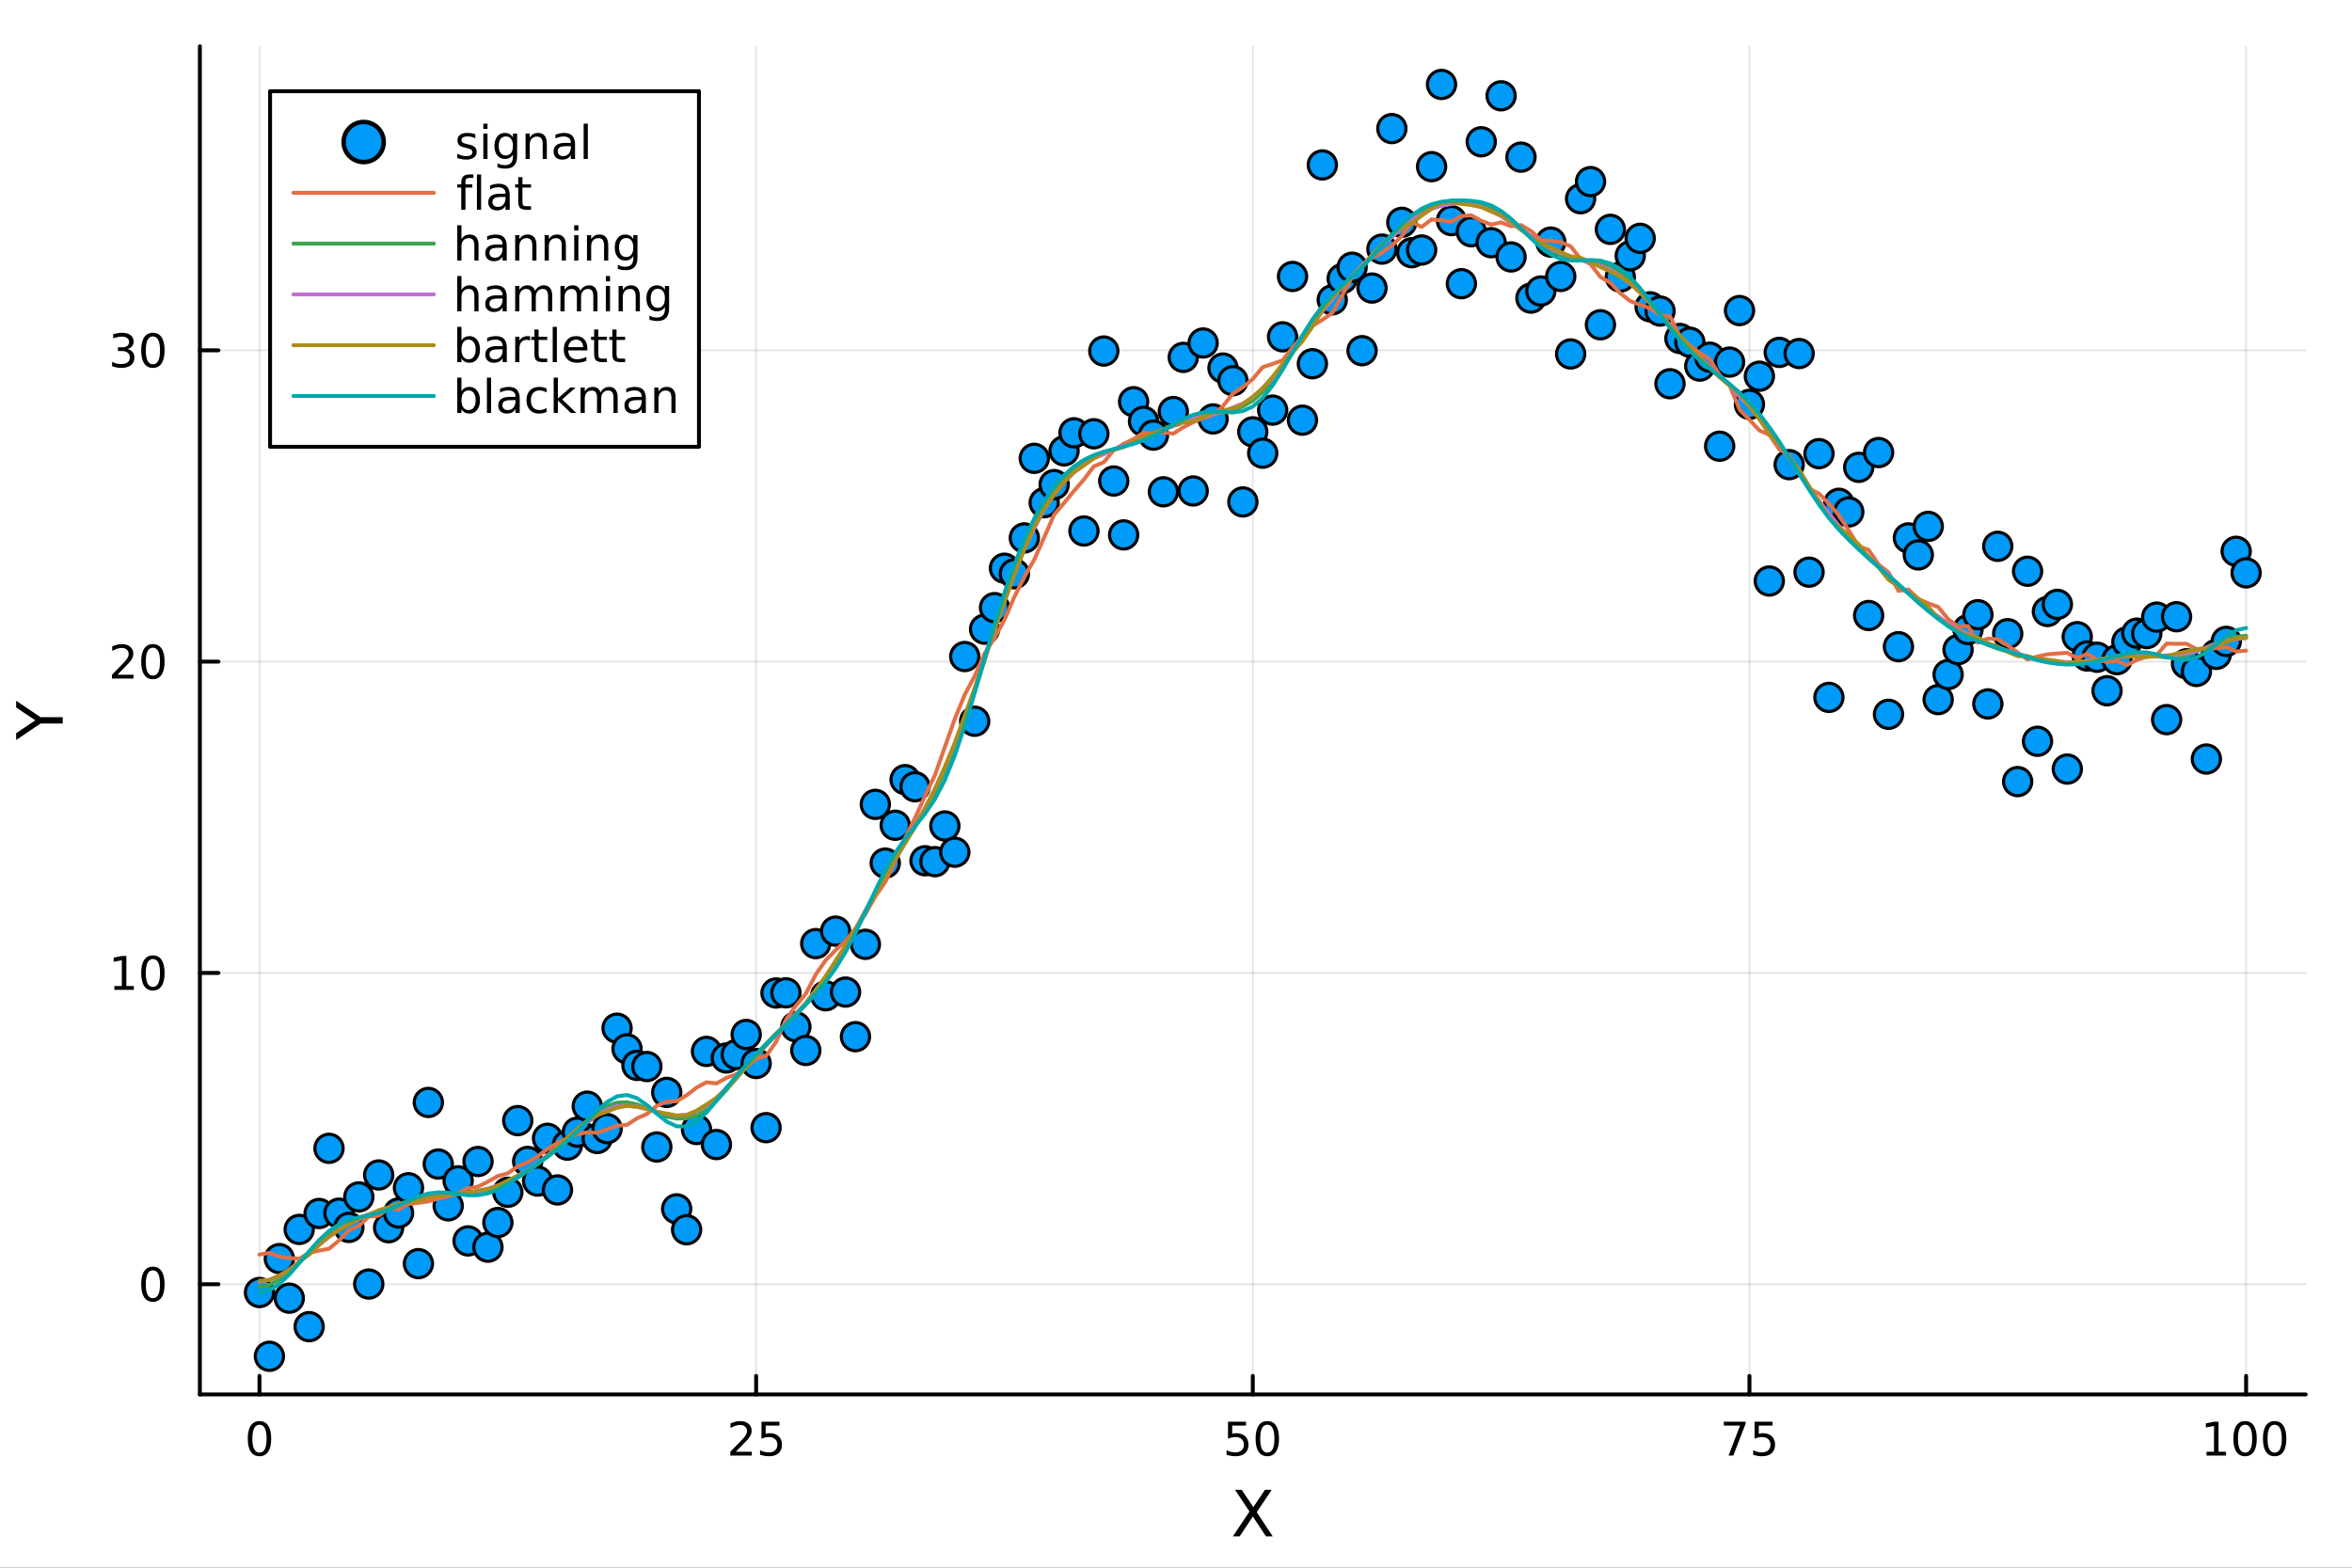 <?xml version="1.0" encoding="utf-8"?>
<svg xmlns="http://www.w3.org/2000/svg" xmlns:xlink="http://www.w3.org/1999/xlink" width="600" height="400" viewBox="0 0 2400 1600">
<rect x="0" y="0" width="2400" height="1600" fill="#333333" stroke="none"/>
<defs>
  <clipPath id="clip870">
    <rect x="0" y="0" width="2400" height="1600"/>
  </clipPath>
</defs>
<path clip-path="url(#clip870)" d="M0 1600 L2400 1600 L2400 0 L0 0  Z" fill="#ffffff" fill-rule="evenodd" fill-opacity="1"/>
<defs>
  <clipPath id="clip871">
    <rect x="480" y="0" width="1681" height="1600"/>
  </clipPath>
</defs>
<path clip-path="url(#clip870)" d="M203.964 1423.18 L2352.76 1423.18 L2352.76 47.244 L203.964 47.244  Z" fill="#ffffff" fill-rule="evenodd" fill-opacity="1"/>
<defs>
  <clipPath id="clip872">
    <rect x="203" y="47" width="2150" height="1377"/>
  </clipPath>
</defs>
<polyline clip-path="url(#clip872)" style="stroke:#000000; stroke-linecap:round; stroke-linejoin:round; stroke-width:2; stroke-opacity:0.1; fill:none" points="264.778,1423.18 264.778,47.244 "/>
<polyline clip-path="url(#clip872)" style="stroke:#000000; stroke-linecap:round; stroke-linejoin:round; stroke-width:2; stroke-opacity:0.1; fill:none" points="771.569,1423.18 771.569,47.244 "/>
<polyline clip-path="url(#clip872)" style="stroke:#000000; stroke-linecap:round; stroke-linejoin:round; stroke-width:2; stroke-opacity:0.1; fill:none" points="1278.36,1423.18 1278.36,47.244 "/>
<polyline clip-path="url(#clip872)" style="stroke:#000000; stroke-linecap:round; stroke-linejoin:round; stroke-width:2; stroke-opacity:0.1; fill:none" points="1785.15,1423.18 1785.15,47.244 "/>
<polyline clip-path="url(#clip872)" style="stroke:#000000; stroke-linecap:round; stroke-linejoin:round; stroke-width:2; stroke-opacity:0.1; fill:none" points="2291.94,1423.18 2291.94,47.244 "/>
<polyline clip-path="url(#clip872)" style="stroke:#000000; stroke-linecap:round; stroke-linejoin:round; stroke-width:2; stroke-opacity:0.1; fill:none" points="203.964,1310.71 2352.76,1310.71 "/>
<polyline clip-path="url(#clip872)" style="stroke:#000000; stroke-linecap:round; stroke-linejoin:round; stroke-width:2; stroke-opacity:0.1; fill:none" points="203.964,992.986 2352.76,992.986 "/>
<polyline clip-path="url(#clip872)" style="stroke:#000000; stroke-linecap:round; stroke-linejoin:round; stroke-width:2; stroke-opacity:0.1; fill:none" points="203.964,675.266 2352.76,675.266 "/>
<polyline clip-path="url(#clip872)" style="stroke:#000000; stroke-linecap:round; stroke-linejoin:round; stroke-width:2; stroke-opacity:0.1; fill:none" points="203.964,357.546 2352.76,357.546 "/>
<polyline clip-path="url(#clip870)" style="stroke:#000000; stroke-linecap:round; stroke-linejoin:round; stroke-width:4; stroke-opacity:1; fill:none" points="203.964,1423.18 2352.76,1423.18 "/>
<polyline clip-path="url(#clip870)" style="stroke:#000000; stroke-linecap:round; stroke-linejoin:round; stroke-width:4; stroke-opacity:1; fill:none" points="264.778,1423.18 264.778,1404.28 "/>
<polyline clip-path="url(#clip870)" style="stroke:#000000; stroke-linecap:round; stroke-linejoin:round; stroke-width:4; stroke-opacity:1; fill:none" points="771.569,1423.18 771.569,1404.28 "/>
<polyline clip-path="url(#clip870)" style="stroke:#000000; stroke-linecap:round; stroke-linejoin:round; stroke-width:4; stroke-opacity:1; fill:none" points="1278.36,1423.18 1278.36,1404.28 "/>
<polyline clip-path="url(#clip870)" style="stroke:#000000; stroke-linecap:round; stroke-linejoin:round; stroke-width:4; stroke-opacity:1; fill:none" points="1785.15,1423.18 1785.15,1404.28 "/>
<polyline clip-path="url(#clip870)" style="stroke:#000000; stroke-linecap:round; stroke-linejoin:round; stroke-width:4; stroke-opacity:1; fill:none" points="2291.94,1423.18 2291.94,1404.28 "/>
<path clip-path="url(#clip870)" d="M264.778 1454.1 Q261.167 1454.1 259.339 1457.66 Q257.533 1461.2 257.533 1468.33 Q257.533 1475.44 259.339 1479.01 Q261.167 1482.55 264.778 1482.55 Q268.413 1482.55 270.218 1479.01 Q272.047 1475.44 272.047 1468.33 Q272.047 1461.2 270.218 1457.66 Q268.413 1454.1 264.778 1454.1 M264.778 1450.39 Q270.589 1450.39 273.644 1455 Q276.723 1459.58 276.723 1468.33 Q276.723 1477.06 273.644 1481.67 Q270.589 1486.25 264.778 1486.25 Q258.968 1486.25 255.89 1481.67 Q252.834 1477.06 252.834 1468.33 Q252.834 1459.58 255.89 1455 Q258.968 1450.39 264.778 1450.39 Z" fill="#000000" fill-rule="nonzero" fill-opacity="1" /><path clip-path="url(#clip870)" d="M750.84 1481.64 L767.159 1481.64 L767.159 1485.58 L745.215 1485.58 L745.215 1481.64 Q747.877 1478.89 752.46 1474.26 Q757.067 1469.61 758.247 1468.27 Q760.493 1465.74 761.372 1464.01 Q762.275 1462.25 762.275 1460.56 Q762.275 1457.8 760.331 1456.07 Q758.409 1454.33 755.308 1454.33 Q753.109 1454.33 750.655 1455.09 Q748.224 1455.86 745.447 1457.41 L745.447 1452.69 Q748.271 1451.55 750.724 1450.97 Q753.178 1450.39 755.215 1450.39 Q760.585 1450.39 763.78 1453.08 Q766.974 1455.77 766.974 1460.26 Q766.974 1462.39 766.164 1464.31 Q765.377 1466.2 763.271 1468.8 Q762.692 1469.47 759.59 1472.69 Q756.488 1475.88 750.84 1481.64 Z" fill="#000000" fill-rule="nonzero" fill-opacity="1" /><path clip-path="url(#clip870)" d="M777.02 1451.02 L795.377 1451.02 L795.377 1454.96 L781.303 1454.96 L781.303 1463.43 Q782.321 1463.08 783.34 1462.92 Q784.358 1462.73 785.377 1462.73 Q791.164 1462.73 794.544 1465.9 Q797.923 1469.08 797.923 1474.49 Q797.923 1480.07 794.451 1483.17 Q790.979 1486.25 784.659 1486.25 Q782.483 1486.25 780.215 1485.88 Q777.97 1485.51 775.562 1484.77 L775.562 1480.07 Q777.645 1481.2 779.868 1481.76 Q782.09 1482.32 784.567 1482.32 Q788.571 1482.32 790.909 1480.21 Q793.247 1478.1 793.247 1474.49 Q793.247 1470.88 790.909 1468.77 Q788.571 1466.67 784.567 1466.67 Q782.692 1466.67 780.817 1467.08 Q778.965 1467.5 777.02 1468.38 L777.02 1451.02 Z" fill="#000000" fill-rule="nonzero" fill-opacity="1" /><path clip-path="url(#clip870)" d="M1253.06 1451.02 L1271.42 1451.02 L1271.42 1454.96 L1257.34 1454.96 L1257.34 1463.43 Q1258.36 1463.08 1259.38 1462.92 Q1260.4 1462.73 1261.42 1462.73 Q1267.2 1462.73 1270.58 1465.9 Q1273.96 1469.08 1273.96 1474.49 Q1273.96 1480.07 1270.49 1483.17 Q1267.02 1486.25 1260.7 1486.25 Q1258.52 1486.25 1256.25 1485.88 Q1254.01 1485.51 1251.6 1484.77 L1251.6 1480.07 Q1253.68 1481.2 1255.91 1481.76 Q1258.13 1482.32 1260.61 1482.32 Q1264.61 1482.32 1266.95 1480.21 Q1269.29 1478.1 1269.29 1474.49 Q1269.29 1470.88 1266.95 1468.77 Q1264.61 1466.67 1260.61 1466.67 Q1258.73 1466.67 1256.86 1467.08 Q1255 1467.5 1253.06 1468.38 L1253.06 1451.02 Z" fill="#000000" fill-rule="nonzero" fill-opacity="1" /><path clip-path="url(#clip870)" d="M1293.17 1454.1 Q1289.56 1454.1 1287.73 1457.66 Q1285.93 1461.2 1285.93 1468.33 Q1285.93 1475.44 1287.73 1479.01 Q1289.56 1482.55 1293.17 1482.55 Q1296.81 1482.55 1298.61 1479.01 Q1300.44 1475.44 1300.44 1468.33 Q1300.44 1461.2 1298.61 1457.66 Q1296.81 1454.1 1293.17 1454.1 M1293.17 1450.39 Q1298.98 1450.39 1302.04 1455 Q1305.12 1459.58 1305.12 1468.33 Q1305.12 1477.06 1302.04 1481.67 Q1298.98 1486.25 1293.17 1486.25 Q1287.36 1486.25 1284.29 1481.67 Q1281.23 1477.06 1281.23 1468.33 Q1281.23 1459.58 1284.29 1455 Q1287.36 1450.39 1293.17 1450.39 Z" fill="#000000" fill-rule="nonzero" fill-opacity="1" /><path clip-path="url(#clip870)" d="M1759 1451.02 L1781.23 1451.02 L1781.23 1453.01 L1768.68 1485.58 L1763.8 1485.58 L1775.6 1454.96 L1759 1454.96 L1759 1451.02 Z" fill="#000000" fill-rule="nonzero" fill-opacity="1" /><path clip-path="url(#clip870)" d="M1790.39 1451.02 L1808.75 1451.02 L1808.75 1454.96 L1794.68 1454.96 L1794.68 1463.43 Q1795.69 1463.08 1796.71 1462.92 Q1797.73 1462.73 1798.75 1462.73 Q1804.54 1462.73 1807.92 1465.9 Q1811.3 1469.08 1811.3 1474.49 Q1811.3 1480.07 1807.82 1483.17 Q1804.35 1486.25 1798.03 1486.25 Q1795.86 1486.25 1793.59 1485.88 Q1791.34 1485.51 1788.94 1484.77 L1788.94 1480.07 Q1791.02 1481.2 1793.24 1481.76 Q1795.46 1482.32 1797.94 1482.32 Q1801.94 1482.32 1804.28 1480.21 Q1806.62 1478.1 1806.62 1474.49 Q1806.62 1470.88 1804.28 1468.77 Q1801.94 1466.67 1797.94 1466.67 Q1796.06 1466.67 1794.19 1467.08 Q1792.34 1467.5 1790.39 1468.38 L1790.39 1451.02 Z" fill="#000000" fill-rule="nonzero" fill-opacity="1" /><path clip-path="url(#clip870)" d="M2251.55 1481.64 L2259.19 1481.64 L2259.19 1455.28 L2250.88 1456.95 L2250.88 1452.69 L2259.14 1451.02 L2263.82 1451.02 L2263.82 1481.64 L2271.46 1481.64 L2271.46 1485.58 L2251.55 1485.58 L2251.55 1481.64 Z" fill="#000000" fill-rule="nonzero" fill-opacity="1" /><path clip-path="url(#clip870)" d="M2290.9 1454.1 Q2287.29 1454.1 2285.46 1457.66 Q2283.65 1461.2 2283.65 1468.33 Q2283.65 1475.44 2285.46 1479.01 Q2287.29 1482.55 2290.9 1482.55 Q2294.53 1482.55 2296.34 1479.01 Q2298.17 1475.44 2298.17 1468.33 Q2298.17 1461.2 2296.34 1457.66 Q2294.53 1454.1 2290.9 1454.1 M2290.9 1450.39 Q2296.71 1450.39 2299.77 1455 Q2302.84 1459.58 2302.84 1468.33 Q2302.84 1477.06 2299.77 1481.67 Q2296.71 1486.25 2290.9 1486.25 Q2285.09 1486.25 2282.01 1481.67 Q2278.95 1477.06 2278.95 1468.33 Q2278.95 1459.58 2282.01 1455 Q2285.09 1450.39 2290.9 1450.39 Z" fill="#000000" fill-rule="nonzero" fill-opacity="1" /><path clip-path="url(#clip870)" d="M2321.06 1454.1 Q2317.45 1454.1 2315.62 1457.66 Q2313.82 1461.2 2313.82 1468.33 Q2313.82 1475.44 2315.62 1479.01 Q2317.45 1482.55 2321.06 1482.55 Q2324.7 1482.55 2326.5 1479.01 Q2328.33 1475.44 2328.33 1468.33 Q2328.33 1461.2 2326.5 1457.66 Q2324.7 1454.1 2321.06 1454.1 M2321.06 1450.39 Q2326.87 1450.39 2329.93 1455 Q2333.01 1459.58 2333.01 1468.33 Q2333.01 1477.06 2329.93 1481.67 Q2326.87 1486.25 2321.06 1486.25 Q2315.25 1486.25 2312.17 1481.67 Q2309.12 1477.06 2309.12 1468.33 Q2309.12 1459.58 2312.17 1455 Q2315.25 1450.39 2321.06 1450.39 Z" fill="#000000" fill-rule="nonzero" fill-opacity="1" /><path clip-path="url(#clip870)" d="M1260.19 1520.52 L1267.09 1520.52 L1278.9 1538.19 L1290.77 1520.52 L1297.68 1520.52 L1282.4 1543.34 L1298.7 1568.04 L1291.79 1568.04 L1278.42 1547.83 L1264.96 1568.04 L1258.02 1568.04 L1274.99 1542.68 L1260.19 1520.52 Z" fill="#000000" fill-rule="nonzero" fill-opacity="1" /><polyline clip-path="url(#clip870)" style="stroke:#000000; stroke-linecap:round; stroke-linejoin:round; stroke-width:4; stroke-opacity:1; fill:none" points="203.964,1423.18 203.964,47.244 "/>
<polyline clip-path="url(#clip870)" style="stroke:#000000; stroke-linecap:round; stroke-linejoin:round; stroke-width:4; stroke-opacity:1; fill:none" points="203.964,1310.71 222.861,1310.71 "/>
<polyline clip-path="url(#clip870)" style="stroke:#000000; stroke-linecap:round; stroke-linejoin:round; stroke-width:4; stroke-opacity:1; fill:none" points="203.964,992.986 222.861,992.986 "/>
<polyline clip-path="url(#clip870)" style="stroke:#000000; stroke-linecap:round; stroke-linejoin:round; stroke-width:4; stroke-opacity:1; fill:none" points="203.964,675.266 222.861,675.266 "/>
<polyline clip-path="url(#clip870)" style="stroke:#000000; stroke-linecap:round; stroke-linejoin:round; stroke-width:4; stroke-opacity:1; fill:none" points="203.964,357.546 222.861,357.546 "/>
<path clip-path="url(#clip870)" d="M156.019 1296.5 Q152.408 1296.5 150.579 1300.07 Q148.774 1303.61 148.774 1310.74 Q148.774 1317.85 150.579 1321.41 Q152.408 1324.95 156.019 1324.95 Q159.653 1324.95 161.459 1321.41 Q163.288 1317.85 163.288 1310.74 Q163.288 1303.61 161.459 1300.07 Q159.653 1296.5 156.019 1296.5 M156.019 1292.8 Q161.829 1292.8 164.885 1297.41 Q167.964 1301.99 167.964 1310.74 Q167.964 1319.47 164.885 1324.07 Q161.829 1328.66 156.019 1328.66 Q150.209 1328.66 147.13 1324.07 Q144.075 1319.47 144.075 1310.74 Q144.075 1301.99 147.13 1297.41 Q150.209 1292.8 156.019 1292.8 Z" fill="#000000" fill-rule="nonzero" fill-opacity="1" /><path clip-path="url(#clip870)" d="M116.668 1006.33 L124.306 1006.33 L124.306 979.965 L115.996 981.632 L115.996 977.373 L124.26 975.706 L128.936 975.706 L128.936 1006.33 L136.575 1006.33 L136.575 1010.27 L116.668 1010.27 L116.668 1006.33 Z" fill="#000000" fill-rule="nonzero" fill-opacity="1" /><path clip-path="url(#clip870)" d="M156.019 978.785 Q152.408 978.785 150.579 982.349 Q148.774 985.891 148.774 993.021 Q148.774 1000.13 150.579 1003.69 Q152.408 1007.23 156.019 1007.23 Q159.653 1007.23 161.459 1003.69 Q163.288 1000.13 163.288 993.021 Q163.288 985.891 161.459 982.349 Q159.653 978.785 156.019 978.785 M156.019 975.081 Q161.829 975.081 164.885 979.687 Q167.964 984.271 167.964 993.021 Q167.964 1001.75 164.885 1006.35 Q161.829 1010.94 156.019 1010.94 Q150.209 1010.94 147.13 1006.35 Q144.075 1001.75 144.075 993.021 Q144.075 984.271 147.13 979.687 Q150.209 975.081 156.019 975.081 Z" fill="#000000" fill-rule="nonzero" fill-opacity="1" /><path clip-path="url(#clip870)" d="M119.885 688.611 L136.204 688.611 L136.204 692.546 L114.26 692.546 L114.26 688.611 Q116.922 685.856 121.505 681.227 Q126.112 676.574 127.292 675.231 Q129.538 672.708 130.417 670.972 Q131.32 669.213 131.32 667.523 Q131.32 664.768 129.376 663.032 Q127.455 661.296 124.353 661.296 Q122.154 661.296 119.7 662.06 Q117.269 662.824 114.492 664.375 L114.492 659.653 Q117.316 658.518 119.769 657.94 Q122.223 657.361 124.26 657.361 Q129.63 657.361 132.825 660.046 Q136.019 662.731 136.019 667.222 Q136.019 669.352 135.209 671.273 Q134.422 673.171 132.316 675.764 Q131.737 676.435 128.635 679.653 Q125.533 682.847 119.885 688.611 Z" fill="#000000" fill-rule="nonzero" fill-opacity="1" /><path clip-path="url(#clip870)" d="M156.019 661.065 Q152.408 661.065 150.579 664.63 Q148.774 668.171 148.774 675.301 Q148.774 682.407 150.579 685.972 Q152.408 689.514 156.019 689.514 Q159.653 689.514 161.459 685.972 Q163.288 682.407 163.288 675.301 Q163.288 668.171 161.459 664.63 Q159.653 661.065 156.019 661.065 M156.019 657.361 Q161.829 657.361 164.885 661.968 Q167.964 666.551 167.964 675.301 Q167.964 684.028 164.885 688.634 Q161.829 693.217 156.019 693.217 Q150.209 693.217 147.13 688.634 Q144.075 684.028 144.075 675.301 Q144.075 666.551 147.13 661.968 Q150.209 657.361 156.019 657.361 Z" fill="#000000" fill-rule="nonzero" fill-opacity="1" /><path clip-path="url(#clip870)" d="M130.024 356.192 Q133.38 356.91 135.255 359.178 Q137.154 361.447 137.154 364.78 Q137.154 369.896 133.635 372.697 Q130.117 375.498 123.635 375.498 Q121.459 375.498 119.144 375.058 Q116.853 374.641 114.399 373.785 L114.399 369.271 Q116.343 370.405 118.658 370.984 Q120.973 371.562 123.496 371.562 Q127.894 371.562 130.186 369.826 Q132.501 368.09 132.501 364.78 Q132.501 361.724 130.348 360.011 Q128.218 358.275 124.399 358.275 L120.371 358.275 L120.371 354.433 L124.584 354.433 Q128.033 354.433 129.862 353.067 Q131.691 351.678 131.691 349.086 Q131.691 346.424 129.792 345.012 Q127.917 343.576 124.399 343.576 Q122.478 343.576 120.279 343.993 Q118.08 344.41 115.441 345.289 L115.441 341.123 Q118.103 340.382 120.418 340.012 Q122.755 339.641 124.816 339.641 Q130.14 339.641 133.242 342.072 Q136.343 344.479 136.343 348.6 Q136.343 351.47 134.7 353.461 Q133.056 355.428 130.024 356.192 Z" fill="#000000" fill-rule="nonzero" fill-opacity="1" /><path clip-path="url(#clip870)" d="M156.019 343.345 Q152.408 343.345 150.579 346.91 Q148.774 350.451 148.774 357.581 Q148.774 364.687 150.579 368.252 Q152.408 371.794 156.019 371.794 Q159.653 371.794 161.459 368.252 Q163.288 364.687 163.288 357.581 Q163.288 350.451 161.459 346.91 Q159.653 343.345 156.019 343.345 M156.019 339.641 Q161.829 339.641 164.885 344.248 Q167.964 348.831 167.964 357.581 Q167.964 366.308 164.885 370.914 Q161.829 375.498 156.019 375.498 Q150.209 375.498 147.13 370.914 Q144.075 366.308 144.075 357.581 Q144.075 348.831 147.13 344.248 Q150.209 339.641 156.019 339.641 Z" fill="#000000" fill-rule="nonzero" fill-opacity="1" /><path clip-path="url(#clip870)" d="M16.484 755.248 L16.484 748.341 L36.027 735.164 L16.484 722.083 L16.484 715.176 L41.374 731.981 L64.004 731.981 L64.004 738.443 L41.374 738.443 L16.484 755.248 Z" fill="#000000" fill-rule="nonzero" fill-opacity="1" /><circle clip-path="url(#clip872)" cx="264.778" cy="1319.16" r="14.4" fill="#009af9" fill-rule="evenodd" fill-opacity="1" stroke="#000000" stroke-opacity="1" stroke-width="3.2"/>
<circle clip-path="url(#clip872)" cx="274.914" cy="1384.24" r="14.4" fill="#009af9" fill-rule="evenodd" fill-opacity="1" stroke="#000000" stroke-opacity="1" stroke-width="3.2"/>
<circle clip-path="url(#clip872)" cx="285.05" cy="1284.53" r="14.4" fill="#009af9" fill-rule="evenodd" fill-opacity="1" stroke="#000000" stroke-opacity="1" stroke-width="3.2"/>
<circle clip-path="url(#clip872)" cx="295.186" cy="1324.93" r="14.4" fill="#009af9" fill-rule="evenodd" fill-opacity="1" stroke="#000000" stroke-opacity="1" stroke-width="3.2"/>
<circle clip-path="url(#clip872)" cx="305.322" cy="1254.75" r="14.4" fill="#009af9" fill-rule="evenodd" fill-opacity="1" stroke="#000000" stroke-opacity="1" stroke-width="3.2"/>
<circle clip-path="url(#clip872)" cx="315.458" cy="1354.01" r="14.4" fill="#009af9" fill-rule="evenodd" fill-opacity="1" stroke="#000000" stroke-opacity="1" stroke-width="3.2"/>
<circle clip-path="url(#clip872)" cx="325.593" cy="1238.48" r="14.4" fill="#009af9" fill-rule="evenodd" fill-opacity="1" stroke="#000000" stroke-opacity="1" stroke-width="3.2"/>
<circle clip-path="url(#clip872)" cx="335.729" cy="1171.99" r="14.4" fill="#009af9" fill-rule="evenodd" fill-opacity="1" stroke="#000000" stroke-opacity="1" stroke-width="3.2"/>
<circle clip-path="url(#clip872)" cx="345.865" cy="1238.18" r="14.4" fill="#009af9" fill-rule="evenodd" fill-opacity="1" stroke="#000000" stroke-opacity="1" stroke-width="3.2"/>
<circle clip-path="url(#clip872)" cx="356.001" cy="1252.71" r="14.4" fill="#009af9" fill-rule="evenodd" fill-opacity="1" stroke="#000000" stroke-opacity="1" stroke-width="3.2"/>
<circle clip-path="url(#clip872)" cx="366.137" cy="1221.57" r="14.4" fill="#009af9" fill-rule="evenodd" fill-opacity="1" stroke="#000000" stroke-opacity="1" stroke-width="3.2"/>
<circle clip-path="url(#clip872)" cx="376.272" cy="1310.51" r="14.4" fill="#009af9" fill-rule="evenodd" fill-opacity="1" stroke="#000000" stroke-opacity="1" stroke-width="3.2"/>
<circle clip-path="url(#clip872)" cx="386.408" cy="1199.18" r="14.4" fill="#009af9" fill-rule="evenodd" fill-opacity="1" stroke="#000000" stroke-opacity="1" stroke-width="3.2"/>
<circle clip-path="url(#clip872)" cx="396.544" cy="1253.02" r="14.4" fill="#009af9" fill-rule="evenodd" fill-opacity="1" stroke="#000000" stroke-opacity="1" stroke-width="3.2"/>
<circle clip-path="url(#clip872)" cx="406.68" cy="1237.98" r="14.4" fill="#009af9" fill-rule="evenodd" fill-opacity="1" stroke="#000000" stroke-opacity="1" stroke-width="3.2"/>
<circle clip-path="url(#clip872)" cx="416.816" cy="1212.23" r="14.4" fill="#009af9" fill-rule="evenodd" fill-opacity="1" stroke="#000000" stroke-opacity="1" stroke-width="3.2"/>
<circle clip-path="url(#clip872)" cx="426.951" cy="1289.68" r="14.4" fill="#009af9" fill-rule="evenodd" fill-opacity="1" stroke="#000000" stroke-opacity="1" stroke-width="3.2"/>
<circle clip-path="url(#clip872)" cx="437.087" cy="1125.16" r="14.4" fill="#009af9" fill-rule="evenodd" fill-opacity="1" stroke="#000000" stroke-opacity="1" stroke-width="3.2"/>
<circle clip-path="url(#clip872)" cx="447.223" cy="1188.03" r="14.4" fill="#009af9" fill-rule="evenodd" fill-opacity="1" stroke="#000000" stroke-opacity="1" stroke-width="3.2"/>
<circle clip-path="url(#clip872)" cx="457.359" cy="1230.68" r="14.4" fill="#009af9" fill-rule="evenodd" fill-opacity="1" stroke="#000000" stroke-opacity="1" stroke-width="3.2"/>
<circle clip-path="url(#clip872)" cx="467.495" cy="1205.19" r="14.4" fill="#009af9" fill-rule="evenodd" fill-opacity="1" stroke="#000000" stroke-opacity="1" stroke-width="3.2"/>
<circle clip-path="url(#clip872)" cx="477.631" cy="1266.48" r="14.4" fill="#009af9" fill-rule="evenodd" fill-opacity="1" stroke="#000000" stroke-opacity="1" stroke-width="3.2"/>
<circle clip-path="url(#clip872)" cx="487.766" cy="1185.44" r="14.4" fill="#009af9" fill-rule="evenodd" fill-opacity="1" stroke="#000000" stroke-opacity="1" stroke-width="3.2"/>
<circle clip-path="url(#clip872)" cx="497.902" cy="1272.87" r="14.4" fill="#009af9" fill-rule="evenodd" fill-opacity="1" stroke="#000000" stroke-opacity="1" stroke-width="3.2"/>
<circle clip-path="url(#clip872)" cx="508.038" cy="1247.71" r="14.4" fill="#009af9" fill-rule="evenodd" fill-opacity="1" stroke="#000000" stroke-opacity="1" stroke-width="3.2"/>
<circle clip-path="url(#clip872)" cx="518.174" cy="1216.85" r="14.4" fill="#009af9" fill-rule="evenodd" fill-opacity="1" stroke="#000000" stroke-opacity="1" stroke-width="3.2"/>
<circle clip-path="url(#clip872)" cx="528.31" cy="1143.72" r="14.4" fill="#009af9" fill-rule="evenodd" fill-opacity="1" stroke="#000000" stroke-opacity="1" stroke-width="3.2"/>
<circle clip-path="url(#clip872)" cx="538.445" cy="1185.38" r="14.4" fill="#009af9" fill-rule="evenodd" fill-opacity="1" stroke="#000000" stroke-opacity="1" stroke-width="3.2"/>
<circle clip-path="url(#clip872)" cx="548.581" cy="1205.43" r="14.4" fill="#009af9" fill-rule="evenodd" fill-opacity="1" stroke="#000000" stroke-opacity="1" stroke-width="3.2"/>
<circle clip-path="url(#clip872)" cx="558.717" cy="1161.77" r="14.4" fill="#009af9" fill-rule="evenodd" fill-opacity="1" stroke="#000000" stroke-opacity="1" stroke-width="3.2"/>
<circle clip-path="url(#clip872)" cx="568.853" cy="1214.46" r="14.4" fill="#009af9" fill-rule="evenodd" fill-opacity="1" stroke="#000000" stroke-opacity="1" stroke-width="3.2"/>
<circle clip-path="url(#clip872)" cx="578.989" cy="1168.75" r="14.4" fill="#009af9" fill-rule="evenodd" fill-opacity="1" stroke="#000000" stroke-opacity="1" stroke-width="3.2"/>
<circle clip-path="url(#clip872)" cx="589.124" cy="1155.49" r="14.4" fill="#009af9" fill-rule="evenodd" fill-opacity="1" stroke="#000000" stroke-opacity="1" stroke-width="3.2"/>
<circle clip-path="url(#clip872)" cx="599.26" cy="1128.97" r="14.4" fill="#009af9" fill-rule="evenodd" fill-opacity="1" stroke="#000000" stroke-opacity="1" stroke-width="3.2"/>
<circle clip-path="url(#clip872)" cx="609.396" cy="1161.96" r="14.4" fill="#009af9" fill-rule="evenodd" fill-opacity="1" stroke="#000000" stroke-opacity="1" stroke-width="3.2"/>
<circle clip-path="url(#clip872)" cx="619.532" cy="1151.9" r="14.4" fill="#009af9" fill-rule="evenodd" fill-opacity="1" stroke="#000000" stroke-opacity="1" stroke-width="3.2"/>
<circle clip-path="url(#clip872)" cx="629.668" cy="1049.38" r="14.4" fill="#009af9" fill-rule="evenodd" fill-opacity="1" stroke="#000000" stroke-opacity="1" stroke-width="3.2"/>
<circle clip-path="url(#clip872)" cx="639.804" cy="1070.47" r="14.4" fill="#009af9" fill-rule="evenodd" fill-opacity="1" stroke="#000000" stroke-opacity="1" stroke-width="3.2"/>
<circle clip-path="url(#clip872)" cx="649.939" cy="1087.35" r="14.4" fill="#009af9" fill-rule="evenodd" fill-opacity="1" stroke="#000000" stroke-opacity="1" stroke-width="3.2"/>
<circle clip-path="url(#clip872)" cx="660.075" cy="1088.52" r="14.4" fill="#009af9" fill-rule="evenodd" fill-opacity="1" stroke="#000000" stroke-opacity="1" stroke-width="3.2"/>
<circle clip-path="url(#clip872)" cx="670.211" cy="1170.63" r="14.4" fill="#009af9" fill-rule="evenodd" fill-opacity="1" stroke="#000000" stroke-opacity="1" stroke-width="3.2"/>
<circle clip-path="url(#clip872)" cx="680.347" cy="1114.93" r="14.4" fill="#009af9" fill-rule="evenodd" fill-opacity="1" stroke="#000000" stroke-opacity="1" stroke-width="3.2"/>
<circle clip-path="url(#clip872)" cx="690.483" cy="1233.77" r="14.4" fill="#009af9" fill-rule="evenodd" fill-opacity="1" stroke="#000000" stroke-opacity="1" stroke-width="3.2"/>
<circle clip-path="url(#clip872)" cx="700.618" cy="1255.09" r="14.4" fill="#009af9" fill-rule="evenodd" fill-opacity="1" stroke="#000000" stroke-opacity="1" stroke-width="3.2"/>
<circle clip-path="url(#clip872)" cx="710.754" cy="1152.8" r="14.4" fill="#009af9" fill-rule="evenodd" fill-opacity="1" stroke="#000000" stroke-opacity="1" stroke-width="3.2"/>
<circle clip-path="url(#clip872)" cx="720.89" cy="1073.07" r="14.4" fill="#009af9" fill-rule="evenodd" fill-opacity="1" stroke="#000000" stroke-opacity="1" stroke-width="3.2"/>
<circle clip-path="url(#clip872)" cx="731.026" cy="1168.13" r="14.4" fill="#009af9" fill-rule="evenodd" fill-opacity="1" stroke="#000000" stroke-opacity="1" stroke-width="3.2"/>
<circle clip-path="url(#clip872)" cx="741.162" cy="1079.77" r="14.4" fill="#009af9" fill-rule="evenodd" fill-opacity="1" stroke="#000000" stroke-opacity="1" stroke-width="3.2"/>
<circle clip-path="url(#clip872)" cx="751.297" cy="1076.28" r="14.4" fill="#009af9" fill-rule="evenodd" fill-opacity="1" stroke="#000000" stroke-opacity="1" stroke-width="3.2"/>
<circle clip-path="url(#clip872)" cx="761.433" cy="1055.78" r="14.4" fill="#009af9" fill-rule="evenodd" fill-opacity="1" stroke="#000000" stroke-opacity="1" stroke-width="3.2"/>
<circle clip-path="url(#clip872)" cx="771.569" cy="1085.41" r="14.4" fill="#009af9" fill-rule="evenodd" fill-opacity="1" stroke="#000000" stroke-opacity="1" stroke-width="3.2"/>
<circle clip-path="url(#clip872)" cx="781.705" cy="1150.89" r="14.4" fill="#009af9" fill-rule="evenodd" fill-opacity="1" stroke="#000000" stroke-opacity="1" stroke-width="3.2"/>
<circle clip-path="url(#clip872)" cx="791.841" cy="1013.45" r="14.4" fill="#009af9" fill-rule="evenodd" fill-opacity="1" stroke="#000000" stroke-opacity="1" stroke-width="3.2"/>
<circle clip-path="url(#clip872)" cx="801.977" cy="1013.28" r="14.4" fill="#009af9" fill-rule="evenodd" fill-opacity="1" stroke="#000000" stroke-opacity="1" stroke-width="3.2"/>
<circle clip-path="url(#clip872)" cx="812.112" cy="1047.95" r="14.4" fill="#009af9" fill-rule="evenodd" fill-opacity="1" stroke="#000000" stroke-opacity="1" stroke-width="3.2"/>
<circle clip-path="url(#clip872)" cx="822.248" cy="1072.1" r="14.4" fill="#009af9" fill-rule="evenodd" fill-opacity="1" stroke="#000000" stroke-opacity="1" stroke-width="3.2"/>
<circle clip-path="url(#clip872)" cx="832.384" cy="963.055" r="14.4" fill="#009af9" fill-rule="evenodd" fill-opacity="1" stroke="#000000" stroke-opacity="1" stroke-width="3.2"/>
<circle clip-path="url(#clip872)" cx="842.52" cy="1016.31" r="14.4" fill="#009af9" fill-rule="evenodd" fill-opacity="1" stroke="#000000" stroke-opacity="1" stroke-width="3.2"/>
<circle clip-path="url(#clip872)" cx="852.656" cy="950.331" r="14.4" fill="#009af9" fill-rule="evenodd" fill-opacity="1" stroke="#000000" stroke-opacity="1" stroke-width="3.2"/>
<circle clip-path="url(#clip872)" cx="862.791" cy="1012.51" r="14.4" fill="#009af9" fill-rule="evenodd" fill-opacity="1" stroke="#000000" stroke-opacity="1" stroke-width="3.2"/>
<circle clip-path="url(#clip872)" cx="872.927" cy="1058.04" r="14.4" fill="#009af9" fill-rule="evenodd" fill-opacity="1" stroke="#000000" stroke-opacity="1" stroke-width="3.2"/>
<circle clip-path="url(#clip872)" cx="883.063" cy="963.775" r="14.4" fill="#009af9" fill-rule="evenodd" fill-opacity="1" stroke="#000000" stroke-opacity="1" stroke-width="3.2"/>
<circle clip-path="url(#clip872)" cx="893.199" cy="820.941" r="14.4" fill="#009af9" fill-rule="evenodd" fill-opacity="1" stroke="#000000" stroke-opacity="1" stroke-width="3.2"/>
<circle clip-path="url(#clip872)" cx="903.335" cy="880.868" r="14.4" fill="#009af9" fill-rule="evenodd" fill-opacity="1" stroke="#000000" stroke-opacity="1" stroke-width="3.2"/>
<circle clip-path="url(#clip872)" cx="913.47" cy="842.245" r="14.4" fill="#009af9" fill-rule="evenodd" fill-opacity="1" stroke="#000000" stroke-opacity="1" stroke-width="3.2"/>
<circle clip-path="url(#clip872)" cx="923.606" cy="795.696" r="14.4" fill="#009af9" fill-rule="evenodd" fill-opacity="1" stroke="#000000" stroke-opacity="1" stroke-width="3.2"/>
<circle clip-path="url(#clip872)" cx="933.742" cy="802.948" r="14.4" fill="#009af9" fill-rule="evenodd" fill-opacity="1" stroke="#000000" stroke-opacity="1" stroke-width="3.2"/>
<circle clip-path="url(#clip872)" cx="943.878" cy="878.498" r="14.4" fill="#009af9" fill-rule="evenodd" fill-opacity="1" stroke="#000000" stroke-opacity="1" stroke-width="3.2"/>
<circle clip-path="url(#clip872)" cx="954.014" cy="879.432" r="14.4" fill="#009af9" fill-rule="evenodd" fill-opacity="1" stroke="#000000" stroke-opacity="1" stroke-width="3.2"/>
<circle clip-path="url(#clip872)" cx="964.15" cy="842.995" r="14.4" fill="#009af9" fill-rule="evenodd" fill-opacity="1" stroke="#000000" stroke-opacity="1" stroke-width="3.2"/>
<circle clip-path="url(#clip872)" cx="974.285" cy="869.793" r="14.4" fill="#009af9" fill-rule="evenodd" fill-opacity="1" stroke="#000000" stroke-opacity="1" stroke-width="3.2"/>
<circle clip-path="url(#clip872)" cx="984.421" cy="670.066" r="14.4" fill="#009af9" fill-rule="evenodd" fill-opacity="1" stroke="#000000" stroke-opacity="1" stroke-width="3.2"/>
<circle clip-path="url(#clip872)" cx="994.557" cy="736.109" r="14.4" fill="#009af9" fill-rule="evenodd" fill-opacity="1" stroke="#000000" stroke-opacity="1" stroke-width="3.2"/>
<circle clip-path="url(#clip872)" cx="1004.69" cy="642.133" r="14.4" fill="#009af9" fill-rule="evenodd" fill-opacity="1" stroke="#000000" stroke-opacity="1" stroke-width="3.2"/>
<circle clip-path="url(#clip872)" cx="1014.83" cy="620.152" r="14.4" fill="#009af9" fill-rule="evenodd" fill-opacity="1" stroke="#000000" stroke-opacity="1" stroke-width="3.2"/>
<circle clip-path="url(#clip872)" cx="1024.96" cy="579.937" r="14.4" fill="#009af9" fill-rule="evenodd" fill-opacity="1" stroke="#000000" stroke-opacity="1" stroke-width="3.2"/>
<circle clip-path="url(#clip872)" cx="1035.1" cy="585.591" r="14.4" fill="#009af9" fill-rule="evenodd" fill-opacity="1" stroke="#000000" stroke-opacity="1" stroke-width="3.2"/>
<circle clip-path="url(#clip872)" cx="1045.24" cy="549.017" r="14.4" fill="#009af9" fill-rule="evenodd" fill-opacity="1" stroke="#000000" stroke-opacity="1" stroke-width="3.2"/>
<circle clip-path="url(#clip872)" cx="1055.37" cy="467.785" r="14.4" fill="#009af9" fill-rule="evenodd" fill-opacity="1" stroke="#000000" stroke-opacity="1" stroke-width="3.2"/>
<circle clip-path="url(#clip872)" cx="1065.51" cy="513.052" r="14.4" fill="#009af9" fill-rule="evenodd" fill-opacity="1" stroke="#000000" stroke-opacity="1" stroke-width="3.2"/>
<circle clip-path="url(#clip872)" cx="1075.64" cy="494.59" r="14.4" fill="#009af9" fill-rule="evenodd" fill-opacity="1" stroke="#000000" stroke-opacity="1" stroke-width="3.2"/>
<circle clip-path="url(#clip872)" cx="1085.78" cy="460.147" r="14.4" fill="#009af9" fill-rule="evenodd" fill-opacity="1" stroke="#000000" stroke-opacity="1" stroke-width="3.2"/>
<circle clip-path="url(#clip872)" cx="1095.92" cy="441.73" r="14.4" fill="#009af9" fill-rule="evenodd" fill-opacity="1" stroke="#000000" stroke-opacity="1" stroke-width="3.2"/>
<circle clip-path="url(#clip872)" cx="1106.05" cy="541.938" r="14.4" fill="#009af9" fill-rule="evenodd" fill-opacity="1" stroke="#000000" stroke-opacity="1" stroke-width="3.2"/>
<circle clip-path="url(#clip872)" cx="1116.19" cy="442.695" r="14.4" fill="#009af9" fill-rule="evenodd" fill-opacity="1" stroke="#000000" stroke-opacity="1" stroke-width="3.2"/>
<circle clip-path="url(#clip872)" cx="1126.32" cy="358.265" r="14.4" fill="#009af9" fill-rule="evenodd" fill-opacity="1" stroke="#000000" stroke-opacity="1" stroke-width="3.2"/>
<circle clip-path="url(#clip872)" cx="1136.46" cy="490.914" r="14.4" fill="#009af9" fill-rule="evenodd" fill-opacity="1" stroke="#000000" stroke-opacity="1" stroke-width="3.2"/>
<circle clip-path="url(#clip872)" cx="1146.59" cy="545.927" r="14.4" fill="#009af9" fill-rule="evenodd" fill-opacity="1" stroke="#000000" stroke-opacity="1" stroke-width="3.2"/>
<circle clip-path="url(#clip872)" cx="1156.73" cy="409.996" r="14.4" fill="#009af9" fill-rule="evenodd" fill-opacity="1" stroke="#000000" stroke-opacity="1" stroke-width="3.2"/>
<circle clip-path="url(#clip872)" cx="1166.87" cy="430.027" r="14.4" fill="#009af9" fill-rule="evenodd" fill-opacity="1" stroke="#000000" stroke-opacity="1" stroke-width="3.2"/>
<circle clip-path="url(#clip872)" cx="1177" cy="444.083" r="14.4" fill="#009af9" fill-rule="evenodd" fill-opacity="1" stroke="#000000" stroke-opacity="1" stroke-width="3.2"/>
<circle clip-path="url(#clip872)" cx="1187.14" cy="501.943" r="14.4" fill="#009af9" fill-rule="evenodd" fill-opacity="1" stroke="#000000" stroke-opacity="1" stroke-width="3.2"/>
<circle clip-path="url(#clip872)" cx="1197.27" cy="420.004" r="14.4" fill="#009af9" fill-rule="evenodd" fill-opacity="1" stroke="#000000" stroke-opacity="1" stroke-width="3.2"/>
<circle clip-path="url(#clip872)" cx="1207.41" cy="364.737" r="14.4" fill="#009af9" fill-rule="evenodd" fill-opacity="1" stroke="#000000" stroke-opacity="1" stroke-width="3.2"/>
<circle clip-path="url(#clip872)" cx="1217.54" cy="501.086" r="14.4" fill="#009af9" fill-rule="evenodd" fill-opacity="1" stroke="#000000" stroke-opacity="1" stroke-width="3.2"/>
<circle clip-path="url(#clip872)" cx="1227.68" cy="350.053" r="14.4" fill="#009af9" fill-rule="evenodd" fill-opacity="1" stroke="#000000" stroke-opacity="1" stroke-width="3.2"/>
<circle clip-path="url(#clip872)" cx="1237.82" cy="427.569" r="14.4" fill="#009af9" fill-rule="evenodd" fill-opacity="1" stroke="#000000" stroke-opacity="1" stroke-width="3.2"/>
<circle clip-path="url(#clip872)" cx="1247.95" cy="375.631" r="14.4" fill="#009af9" fill-rule="evenodd" fill-opacity="1" stroke="#000000" stroke-opacity="1" stroke-width="3.2"/>
<circle clip-path="url(#clip872)" cx="1258.09" cy="388.574" r="14.4" fill="#009af9" fill-rule="evenodd" fill-opacity="1" stroke="#000000" stroke-opacity="1" stroke-width="3.2"/>
<circle clip-path="url(#clip872)" cx="1268.22" cy="512.269" r="14.4" fill="#009af9" fill-rule="evenodd" fill-opacity="1" stroke="#000000" stroke-opacity="1" stroke-width="3.2"/>
<circle clip-path="url(#clip872)" cx="1278.36" cy="440.741" r="14.4" fill="#009af9" fill-rule="evenodd" fill-opacity="1" stroke="#000000" stroke-opacity="1" stroke-width="3.2"/>
<circle clip-path="url(#clip872)" cx="1288.5" cy="462.525" r="14.4" fill="#009af9" fill-rule="evenodd" fill-opacity="1" stroke="#000000" stroke-opacity="1" stroke-width="3.2"/>
<circle clip-path="url(#clip872)" cx="1298.63" cy="418.572" r="14.4" fill="#009af9" fill-rule="evenodd" fill-opacity="1" stroke="#000000" stroke-opacity="1" stroke-width="3.2"/>
<circle clip-path="url(#clip872)" cx="1308.77" cy="343.775" r="14.4" fill="#009af9" fill-rule="evenodd" fill-opacity="1" stroke="#000000" stroke-opacity="1" stroke-width="3.2"/>
<circle clip-path="url(#clip872)" cx="1318.9" cy="282.155" r="14.4" fill="#009af9" fill-rule="evenodd" fill-opacity="1" stroke="#000000" stroke-opacity="1" stroke-width="3.2"/>
<circle clip-path="url(#clip872)" cx="1329.04" cy="428.835" r="14.4" fill="#009af9" fill-rule="evenodd" fill-opacity="1" stroke="#000000" stroke-opacity="1" stroke-width="3.2"/>
<circle clip-path="url(#clip872)" cx="1339.17" cy="371.23" r="14.4" fill="#009af9" fill-rule="evenodd" fill-opacity="1" stroke="#000000" stroke-opacity="1" stroke-width="3.2"/>
<circle clip-path="url(#clip872)" cx="1349.31" cy="168.318" r="14.4" fill="#009af9" fill-rule="evenodd" fill-opacity="1" stroke="#000000" stroke-opacity="1" stroke-width="3.2"/>
<circle clip-path="url(#clip872)" cx="1359.45" cy="306.012" r="14.4" fill="#009af9" fill-rule="evenodd" fill-opacity="1" stroke="#000000" stroke-opacity="1" stroke-width="3.2"/>
<circle clip-path="url(#clip872)" cx="1369.58" cy="284.405" r="14.4" fill="#009af9" fill-rule="evenodd" fill-opacity="1" stroke="#000000" stroke-opacity="1" stroke-width="3.2"/>
<circle clip-path="url(#clip872)" cx="1379.72" cy="272.739" r="14.4" fill="#009af9" fill-rule="evenodd" fill-opacity="1" stroke="#000000" stroke-opacity="1" stroke-width="3.2"/>
<circle clip-path="url(#clip872)" cx="1389.85" cy="357.908" r="14.4" fill="#009af9" fill-rule="evenodd" fill-opacity="1" stroke="#000000" stroke-opacity="1" stroke-width="3.2"/>
<circle clip-path="url(#clip872)" cx="1399.99" cy="293.984" r="14.4" fill="#009af9" fill-rule="evenodd" fill-opacity="1" stroke="#000000" stroke-opacity="1" stroke-width="3.2"/>
<circle clip-path="url(#clip872)" cx="1410.13" cy="254.245" r="14.4" fill="#009af9" fill-rule="evenodd" fill-opacity="1" stroke="#000000" stroke-opacity="1" stroke-width="3.2"/>
<circle clip-path="url(#clip872)" cx="1420.26" cy="131.228" r="14.4" fill="#009af9" fill-rule="evenodd" fill-opacity="1" stroke="#000000" stroke-opacity="1" stroke-width="3.2"/>
<circle clip-path="url(#clip872)" cx="1430.4" cy="226.9" r="14.4" fill="#009af9" fill-rule="evenodd" fill-opacity="1" stroke="#000000" stroke-opacity="1" stroke-width="3.2"/>
<circle clip-path="url(#clip872)" cx="1440.53" cy="257.922" r="14.4" fill="#009af9" fill-rule="evenodd" fill-opacity="1" stroke="#000000" stroke-opacity="1" stroke-width="3.2"/>
<circle clip-path="url(#clip872)" cx="1450.67" cy="255.147" r="14.4" fill="#009af9" fill-rule="evenodd" fill-opacity="1" stroke="#000000" stroke-opacity="1" stroke-width="3.2"/>
<circle clip-path="url(#clip872)" cx="1460.8" cy="170.092" r="14.4" fill="#009af9" fill-rule="evenodd" fill-opacity="1" stroke="#000000" stroke-opacity="1" stroke-width="3.2"/>
<circle clip-path="url(#clip872)" cx="1470.94" cy="86.186" r="14.4" fill="#009af9" fill-rule="evenodd" fill-opacity="1" stroke="#000000" stroke-opacity="1" stroke-width="3.2"/>
<circle clip-path="url(#clip872)" cx="1481.08" cy="225.179" r="14.4" fill="#009af9" fill-rule="evenodd" fill-opacity="1" stroke="#000000" stroke-opacity="1" stroke-width="3.2"/>
<circle clip-path="url(#clip872)" cx="1491.21" cy="289.547" r="14.4" fill="#009af9" fill-rule="evenodd" fill-opacity="1" stroke="#000000" stroke-opacity="1" stroke-width="3.2"/>
<circle clip-path="url(#clip872)" cx="1501.35" cy="236.525" r="14.4" fill="#009af9" fill-rule="evenodd" fill-opacity="1" stroke="#000000" stroke-opacity="1" stroke-width="3.2"/>
<circle clip-path="url(#clip872)" cx="1511.48" cy="144.696" r="14.4" fill="#009af9" fill-rule="evenodd" fill-opacity="1" stroke="#000000" stroke-opacity="1" stroke-width="3.2"/>
<circle clip-path="url(#clip872)" cx="1521.62" cy="247.703" r="14.4" fill="#009af9" fill-rule="evenodd" fill-opacity="1" stroke="#000000" stroke-opacity="1" stroke-width="3.2"/>
<circle clip-path="url(#clip872)" cx="1531.76" cy="97.763" r="14.4" fill="#009af9" fill-rule="evenodd" fill-opacity="1" stroke="#000000" stroke-opacity="1" stroke-width="3.2"/>
<circle clip-path="url(#clip872)" cx="1541.89" cy="262.25" r="14.4" fill="#009af9" fill-rule="evenodd" fill-opacity="1" stroke="#000000" stroke-opacity="1" stroke-width="3.2"/>
<circle clip-path="url(#clip872)" cx="1552.03" cy="160.384" r="14.4" fill="#009af9" fill-rule="evenodd" fill-opacity="1" stroke="#000000" stroke-opacity="1" stroke-width="3.2"/>
<circle clip-path="url(#clip872)" cx="1562.16" cy="304.244" r="14.4" fill="#009af9" fill-rule="evenodd" fill-opacity="1" stroke="#000000" stroke-opacity="1" stroke-width="3.2"/>
<circle clip-path="url(#clip872)" cx="1572.3" cy="296.995" r="14.4" fill="#009af9" fill-rule="evenodd" fill-opacity="1" stroke="#000000" stroke-opacity="1" stroke-width="3.2"/>
<circle clip-path="url(#clip872)" cx="1582.43" cy="247.075" r="14.4" fill="#009af9" fill-rule="evenodd" fill-opacity="1" stroke="#000000" stroke-opacity="1" stroke-width="3.2"/>
<circle clip-path="url(#clip872)" cx="1592.57" cy="282.143" r="14.4" fill="#009af9" fill-rule="evenodd" fill-opacity="1" stroke="#000000" stroke-opacity="1" stroke-width="3.2"/>
<circle clip-path="url(#clip872)" cx="1602.71" cy="361.247" r="14.4" fill="#009af9" fill-rule="evenodd" fill-opacity="1" stroke="#000000" stroke-opacity="1" stroke-width="3.2"/>
<circle clip-path="url(#clip872)" cx="1612.84" cy="202.82" r="14.4" fill="#009af9" fill-rule="evenodd" fill-opacity="1" stroke="#000000" stroke-opacity="1" stroke-width="3.2"/>
<circle clip-path="url(#clip872)" cx="1622.98" cy="185.351" r="14.4" fill="#009af9" fill-rule="evenodd" fill-opacity="1" stroke="#000000" stroke-opacity="1" stroke-width="3.2"/>
<circle clip-path="url(#clip872)" cx="1633.11" cy="331.454" r="14.4" fill="#009af9" fill-rule="evenodd" fill-opacity="1" stroke="#000000" stroke-opacity="1" stroke-width="3.2"/>
<circle clip-path="url(#clip872)" cx="1643.25" cy="234.077" r="14.4" fill="#009af9" fill-rule="evenodd" fill-opacity="1" stroke="#000000" stroke-opacity="1" stroke-width="3.2"/>
<circle clip-path="url(#clip872)" cx="1653.38" cy="282.774" r="14.4" fill="#009af9" fill-rule="evenodd" fill-opacity="1" stroke="#000000" stroke-opacity="1" stroke-width="3.2"/>
<circle clip-path="url(#clip872)" cx="1663.52" cy="261.026" r="14.4" fill="#009af9" fill-rule="evenodd" fill-opacity="1" stroke="#000000" stroke-opacity="1" stroke-width="3.2"/>
<circle clip-path="url(#clip872)" cx="1673.66" cy="243.243" r="14.4" fill="#009af9" fill-rule="evenodd" fill-opacity="1" stroke="#000000" stroke-opacity="1" stroke-width="3.2"/>
<circle clip-path="url(#clip872)" cx="1683.79" cy="313.122" r="14.4" fill="#009af9" fill-rule="evenodd" fill-opacity="1" stroke="#000000" stroke-opacity="1" stroke-width="3.2"/>
<circle clip-path="url(#clip872)" cx="1693.93" cy="317.432" r="14.4" fill="#009af9" fill-rule="evenodd" fill-opacity="1" stroke="#000000" stroke-opacity="1" stroke-width="3.2"/>
<circle clip-path="url(#clip872)" cx="1704.06" cy="391.652" r="14.4" fill="#009af9" fill-rule="evenodd" fill-opacity="1" stroke="#000000" stroke-opacity="1" stroke-width="3.2"/>
<circle clip-path="url(#clip872)" cx="1714.2" cy="345.451" r="14.4" fill="#009af9" fill-rule="evenodd" fill-opacity="1" stroke="#000000" stroke-opacity="1" stroke-width="3.2"/>
<circle clip-path="url(#clip872)" cx="1724.34" cy="349.28" r="14.4" fill="#009af9" fill-rule="evenodd" fill-opacity="1" stroke="#000000" stroke-opacity="1" stroke-width="3.2"/>
<circle clip-path="url(#clip872)" cx="1734.47" cy="373.642" r="14.4" fill="#009af9" fill-rule="evenodd" fill-opacity="1" stroke="#000000" stroke-opacity="1" stroke-width="3.2"/>
<circle clip-path="url(#clip872)" cx="1744.61" cy="364.563" r="14.4" fill="#009af9" fill-rule="evenodd" fill-opacity="1" stroke="#000000" stroke-opacity="1" stroke-width="3.2"/>
<circle clip-path="url(#clip872)" cx="1754.74" cy="455.407" r="14.4" fill="#009af9" fill-rule="evenodd" fill-opacity="1" stroke="#000000" stroke-opacity="1" stroke-width="3.2"/>
<circle clip-path="url(#clip872)" cx="1764.88" cy="369.559" r="14.4" fill="#009af9" fill-rule="evenodd" fill-opacity="1" stroke="#000000" stroke-opacity="1" stroke-width="3.2"/>
<circle clip-path="url(#clip872)" cx="1775.01" cy="316.952" r="14.4" fill="#009af9" fill-rule="evenodd" fill-opacity="1" stroke="#000000" stroke-opacity="1" stroke-width="3.2"/>
<circle clip-path="url(#clip872)" cx="1785.15" cy="412.71" r="14.4" fill="#009af9" fill-rule="evenodd" fill-opacity="1" stroke="#000000" stroke-opacity="1" stroke-width="3.2"/>
<circle clip-path="url(#clip872)" cx="1795.29" cy="383.964" r="14.4" fill="#009af9" fill-rule="evenodd" fill-opacity="1" stroke="#000000" stroke-opacity="1" stroke-width="3.2"/>
<circle clip-path="url(#clip872)" cx="1805.42" cy="592.991" r="14.4" fill="#009af9" fill-rule="evenodd" fill-opacity="1" stroke="#000000" stroke-opacity="1" stroke-width="3.2"/>
<circle clip-path="url(#clip872)" cx="1815.56" cy="359.66" r="14.4" fill="#009af9" fill-rule="evenodd" fill-opacity="1" stroke="#000000" stroke-opacity="1" stroke-width="3.2"/>
<circle clip-path="url(#clip872)" cx="1825.69" cy="474.211" r="14.4" fill="#009af9" fill-rule="evenodd" fill-opacity="1" stroke="#000000" stroke-opacity="1" stroke-width="3.2"/>
<circle clip-path="url(#clip872)" cx="1835.83" cy="360.815" r="14.4" fill="#009af9" fill-rule="evenodd" fill-opacity="1" stroke="#000000" stroke-opacity="1" stroke-width="3.2"/>
<circle clip-path="url(#clip872)" cx="1845.97" cy="583.94" r="14.4" fill="#009af9" fill-rule="evenodd" fill-opacity="1" stroke="#000000" stroke-opacity="1" stroke-width="3.2"/>
<circle clip-path="url(#clip872)" cx="1856.1" cy="463.006" r="14.4" fill="#009af9" fill-rule="evenodd" fill-opacity="1" stroke="#000000" stroke-opacity="1" stroke-width="3.2"/>
<circle clip-path="url(#clip872)" cx="1866.24" cy="711.775" r="14.4" fill="#009af9" fill-rule="evenodd" fill-opacity="1" stroke="#000000" stroke-opacity="1" stroke-width="3.2"/>
<circle clip-path="url(#clip872)" cx="1876.37" cy="513.677" r="14.4" fill="#009af9" fill-rule="evenodd" fill-opacity="1" stroke="#000000" stroke-opacity="1" stroke-width="3.2"/>
<circle clip-path="url(#clip872)" cx="1886.51" cy="522.477" r="14.4" fill="#009af9" fill-rule="evenodd" fill-opacity="1" stroke="#000000" stroke-opacity="1" stroke-width="3.2"/>
<circle clip-path="url(#clip872)" cx="1896.64" cy="476.966" r="14.4" fill="#009af9" fill-rule="evenodd" fill-opacity="1" stroke="#000000" stroke-opacity="1" stroke-width="3.2"/>
<circle clip-path="url(#clip872)" cx="1906.78" cy="628.191" r="14.4" fill="#009af9" fill-rule="evenodd" fill-opacity="1" stroke="#000000" stroke-opacity="1" stroke-width="3.2"/>
<circle clip-path="url(#clip872)" cx="1916.92" cy="461.87" r="14.4" fill="#009af9" fill-rule="evenodd" fill-opacity="1" stroke="#000000" stroke-opacity="1" stroke-width="3.2"/>
<circle clip-path="url(#clip872)" cx="1927.05" cy="729.022" r="14.4" fill="#009af9" fill-rule="evenodd" fill-opacity="1" stroke="#000000" stroke-opacity="1" stroke-width="3.2"/>
<circle clip-path="url(#clip872)" cx="1937.19" cy="660.024" r="14.4" fill="#009af9" fill-rule="evenodd" fill-opacity="1" stroke="#000000" stroke-opacity="1" stroke-width="3.2"/>
<circle clip-path="url(#clip872)" cx="1947.32" cy="549" r="14.4" fill="#009af9" fill-rule="evenodd" fill-opacity="1" stroke="#000000" stroke-opacity="1" stroke-width="3.2"/>
<circle clip-path="url(#clip872)" cx="1957.46" cy="566.35" r="14.4" fill="#009af9" fill-rule="evenodd" fill-opacity="1" stroke="#000000" stroke-opacity="1" stroke-width="3.2"/>
<circle clip-path="url(#clip872)" cx="1967.6" cy="537.234" r="14.4" fill="#009af9" fill-rule="evenodd" fill-opacity="1" stroke="#000000" stroke-opacity="1" stroke-width="3.2"/>
<circle clip-path="url(#clip872)" cx="1977.73" cy="714.023" r="14.4" fill="#009af9" fill-rule="evenodd" fill-opacity="1" stroke="#000000" stroke-opacity="1" stroke-width="3.2"/>
<circle clip-path="url(#clip872)" cx="1987.87" cy="688.457" r="14.4" fill="#009af9" fill-rule="evenodd" fill-opacity="1" stroke="#000000" stroke-opacity="1" stroke-width="3.2"/>
<circle clip-path="url(#clip872)" cx="1998" cy="663.031" r="14.4" fill="#009af9" fill-rule="evenodd" fill-opacity="1" stroke="#000000" stroke-opacity="1" stroke-width="3.2"/>
<circle clip-path="url(#clip872)" cx="2008.14" cy="642.495" r="14.4" fill="#009af9" fill-rule="evenodd" fill-opacity="1" stroke="#000000" stroke-opacity="1" stroke-width="3.2"/>
<circle clip-path="url(#clip872)" cx="2018.27" cy="627.355" r="14.4" fill="#009af9" fill-rule="evenodd" fill-opacity="1" stroke="#000000" stroke-opacity="1" stroke-width="3.2"/>
<circle clip-path="url(#clip872)" cx="2028.41" cy="718.424" r="14.4" fill="#009af9" fill-rule="evenodd" fill-opacity="1" stroke="#000000" stroke-opacity="1" stroke-width="3.2"/>
<circle clip-path="url(#clip872)" cx="2038.55" cy="557.564" r="14.4" fill="#009af9" fill-rule="evenodd" fill-opacity="1" stroke="#000000" stroke-opacity="1" stroke-width="3.2"/>
<circle clip-path="url(#clip872)" cx="2048.68" cy="646.741" r="14.4" fill="#009af9" fill-rule="evenodd" fill-opacity="1" stroke="#000000" stroke-opacity="1" stroke-width="3.2"/>
<circle clip-path="url(#clip872)" cx="2058.82" cy="797.695" r="14.4" fill="#009af9" fill-rule="evenodd" fill-opacity="1" stroke="#000000" stroke-opacity="1" stroke-width="3.2"/>
<circle clip-path="url(#clip872)" cx="2068.95" cy="583.021" r="14.4" fill="#009af9" fill-rule="evenodd" fill-opacity="1" stroke="#000000" stroke-opacity="1" stroke-width="3.2"/>
<circle clip-path="url(#clip872)" cx="2079.09" cy="756.568" r="14.4" fill="#009af9" fill-rule="evenodd" fill-opacity="1" stroke="#000000" stroke-opacity="1" stroke-width="3.2"/>
<circle clip-path="url(#clip872)" cx="2089.22" cy="624.084" r="14.4" fill="#009af9" fill-rule="evenodd" fill-opacity="1" stroke="#000000" stroke-opacity="1" stroke-width="3.2"/>
<circle clip-path="url(#clip872)" cx="2099.36" cy="616.795" r="14.4" fill="#009af9" fill-rule="evenodd" fill-opacity="1" stroke="#000000" stroke-opacity="1" stroke-width="3.2"/>
<circle clip-path="url(#clip872)" cx="2109.5" cy="784.918" r="14.4" fill="#009af9" fill-rule="evenodd" fill-opacity="1" stroke="#000000" stroke-opacity="1" stroke-width="3.2"/>
<circle clip-path="url(#clip872)" cx="2119.63" cy="649.799" r="14.4" fill="#009af9" fill-rule="evenodd" fill-opacity="1" stroke="#000000" stroke-opacity="1" stroke-width="3.2"/>
<circle clip-path="url(#clip872)" cx="2129.77" cy="669.528" r="14.4" fill="#009af9" fill-rule="evenodd" fill-opacity="1" stroke="#000000" stroke-opacity="1" stroke-width="3.2"/>
<circle clip-path="url(#clip872)" cx="2139.9" cy="670.787" r="14.4" fill="#009af9" fill-rule="evenodd" fill-opacity="1" stroke="#000000" stroke-opacity="1" stroke-width="3.2"/>
<circle clip-path="url(#clip872)" cx="2150.04" cy="704.99" r="14.4" fill="#009af9" fill-rule="evenodd" fill-opacity="1" stroke="#000000" stroke-opacity="1" stroke-width="3.2"/>
<circle clip-path="url(#clip872)" cx="2160.18" cy="673.279" r="14.4" fill="#009af9" fill-rule="evenodd" fill-opacity="1" stroke="#000000" stroke-opacity="1" stroke-width="3.2"/>
<circle clip-path="url(#clip872)" cx="2170.31" cy="655.095" r="14.4" fill="#009af9" fill-rule="evenodd" fill-opacity="1" stroke="#000000" stroke-opacity="1" stroke-width="3.2"/>
<circle clip-path="url(#clip872)" cx="2180.45" cy="646.195" r="14.4" fill="#009af9" fill-rule="evenodd" fill-opacity="1" stroke="#000000" stroke-opacity="1" stroke-width="3.2"/>
<circle clip-path="url(#clip872)" cx="2190.58" cy="646.643" r="14.4" fill="#009af9" fill-rule="evenodd" fill-opacity="1" stroke="#000000" stroke-opacity="1" stroke-width="3.2"/>
<circle clip-path="url(#clip872)" cx="2200.72" cy="629.843" r="14.4" fill="#009af9" fill-rule="evenodd" fill-opacity="1" stroke="#000000" stroke-opacity="1" stroke-width="3.2"/>
<circle clip-path="url(#clip872)" cx="2210.85" cy="734.456" r="14.4" fill="#009af9" fill-rule="evenodd" fill-opacity="1" stroke="#000000" stroke-opacity="1" stroke-width="3.2"/>
<circle clip-path="url(#clip872)" cx="2220.99" cy="629.443" r="14.4" fill="#009af9" fill-rule="evenodd" fill-opacity="1" stroke="#000000" stroke-opacity="1" stroke-width="3.2"/>
<circle clip-path="url(#clip872)" cx="2231.13" cy="677.483" r="14.4" fill="#009af9" fill-rule="evenodd" fill-opacity="1" stroke="#000000" stroke-opacity="1" stroke-width="3.2"/>
<circle clip-path="url(#clip872)" cx="2241.26" cy="685.269" r="14.4" fill="#009af9" fill-rule="evenodd" fill-opacity="1" stroke="#000000" stroke-opacity="1" stroke-width="3.2"/>
<circle clip-path="url(#clip872)" cx="2251.4" cy="774.687" r="14.4" fill="#009af9" fill-rule="evenodd" fill-opacity="1" stroke="#000000" stroke-opacity="1" stroke-width="3.2"/>
<circle clip-path="url(#clip872)" cx="2261.53" cy="667.85" r="14.4" fill="#009af9" fill-rule="evenodd" fill-opacity="1" stroke="#000000" stroke-opacity="1" stroke-width="3.2"/>
<circle clip-path="url(#clip872)" cx="2271.67" cy="654.59" r="14.4" fill="#009af9" fill-rule="evenodd" fill-opacity="1" stroke="#000000" stroke-opacity="1" stroke-width="3.2"/>
<circle clip-path="url(#clip872)" cx="2281.81" cy="562.672" r="14.4" fill="#009af9" fill-rule="evenodd" fill-opacity="1" stroke="#000000" stroke-opacity="1" stroke-width="3.2"/>
<circle clip-path="url(#clip872)" cx="2291.94" cy="584.65" r="14.4" fill="#009af9" fill-rule="evenodd" fill-opacity="1" stroke="#000000" stroke-opacity="1" stroke-width="3.2"/>
<polyline clip-path="url(#clip872)" style="stroke:#e26f46; stroke-linecap:round; stroke-linejoin:round; stroke-width:4; stroke-opacity:1; fill:none" points="264.778,1280.36 274.914,1278.72 285.05,1282.53 295.186,1283.96 305.322,1284.72 315.458,1278.62 325.593,1276.38 335.729,1274.52 345.865,1266.13 356.001,1255.81 366.137,1251.15 376.272,1241.73 386.408,1240.78 396.544,1233.44 406.68,1234.39 416.816,1228.79 426.951,1227.66 437.087,1226.17 447.223,1223.39 457.359,1220.9 467.495,1217.75 477.631,1212.7 487.766,1211.1 497.902,1205.96 508.038,1200.23 518.174,1197.58 528.31,1190.33 538.445,1186.34 548.581,1180.15 558.717,1172.61 568.853,1166.47 578.989,1161.42 589.124,1157.71 599.26,1155.65 609.396,1156.04 619.532,1152.67 629.668,1148.95 639.804,1148.05 649.939,1141.43 660.075,1136.93 670.211,1128.58 680.347,1124.19 690.483,1123.95 700.618,1117.87 710.754,1110.05 720.89,1104.58 731.026,1105.77 741.162,1100.12 751.297,1096.38 761.433,1089.11 771.569,1080.78 781.705,1077.79 791.841,1063.58 801.977,1040.73 812.112,1026.42 822.248,1014.27 832.384,994.667 842.52,980.097 852.656,969.687 862.791,960.406 872.927,947.648 883.063,932.853 893.199,914.78 903.335,900.192 913.47,878.834 923.606,855.047 933.742,834.883 943.878,812.213 954.014,791.092 964.15,762.422 974.285,733.739 984.421,709.045 994.557,690.055 1004.69,666.943 1014.83,651.137 1024.96,632.558 1035.1,609.154 1045.24,588.755 1055.37,571.202 1065.51,548.412 1075.64,525.267 1085.78,513.373 1095.92,501.049 1106.05,489.358 1116.19,475.915 1126.32,471.765 1136.46,459.368 1146.59,452.976 1156.73,448.126 1166.87,441.574 1177,442.505 1187.14,441.483 1197.27,442.578 1207.41,436.085 1217.54,430.878 1227.68,426.873 1237.82,423.605 1247.95,414.411 1258.09,401.691 1268.22,395.164 1278.36,386.76 1288.5,374.696 1298.63,371.428 1308.77,367.704 1318.9,354.713 1329.04,343.196 1339.17,332.634 1349.31,326.439 1359.45,319.416 1369.58,301.407 1379.72,282.746 1389.85,270.254 1399.99,263.464 1410.13,257.819 1420.26,250.584 1430.4,241.051 1440.53,226.658 1450.67,231.602 1460.8,223.937 1470.94,224.981 1481.08,226.258 1491.21,220.424 1501.35,219.801 1511.48,225.433 1521.62,229.201 1531.76,227.014 1541.89,230.884 1552.03,229.775 1562.16,235.706 1572.3,244.908 1582.43,245.859 1592.57,247.1 1602.71,251.358 1612.84,264.355 1622.98,269.5 1633.11,282.738 1643.25,288.601 1653.38,299.347 1663.52,307.303 1673.66,311.122 1683.79,314.8 1693.93,321.672 1704.06,322.867 1714.2,343.403 1724.34,352.577 1734.47,360.09 1744.61,366.761 1754.74,382.612 1764.88,393.242 1775.01,417.902 1785.15,428.457 1795.29,439.249 1805.42,443.739 1815.56,458.62 1825.69,464.546 1835.83,483.25 1845.97,498.801 1856.1,503.727 1866.24,514.084 1876.37,525.678 1886.51,541.537 1896.64,557.563 1906.78,561.249 1916.92,576.135 1927.05,584.195 1937.19,603.017 1947.32,601.628 1957.46,611.299 1967.6,615.821 1977.73,619.47 1987.87,631.791 1998,639.534 2008.14,638.934 2018.27,655.937 2028.41,651.767 2038.55,652.267 2048.68,658.677 2058.82,665.974 2068.95,673.134 2079.09,670.033 2089.22,667.809 2099.36,666.946 2109.5,666.28 2119.63,671.917 2129.77,667.234 2139.9,673.545 2150.04,675.573 2160.18,674.362 2170.31,678.827 2180.45,673.46 2190.58,670.227 2200.72,668.536 2210.85,656.838 2220.99,657.091 2231.13,657.002 2241.26,662.471 2251.4,661.433 2261.53,661.654 2271.67,660.304 2281.81,664.949 2291.94,664.065 "/>
<polyline clip-path="url(#clip872)" style="stroke:#3da44d; stroke-linecap:round; stroke-linejoin:round; stroke-width:4; stroke-opacity:1; fill:none" points="264.778,1313.3 274.914,1311.41 285.05,1305.9 295.186,1297.85 305.322,1288.56 315.458,1278.68 325.593,1269.01 335.729,1260.28 345.865,1253.18 356.001,1247.73 366.137,1243.26 376.272,1239.37 386.408,1235.74 396.544,1232.35 406.68,1229.18 416.816,1226.11 426.951,1223.27 437.087,1221.18 447.223,1219.93 457.359,1219.12 467.495,1218.58 477.631,1217.81 487.766,1216.47 497.902,1214.48 508.038,1211.53 518.174,1207.41 528.31,1201.91 538.445,1195.37 548.581,1188.19 558.717,1180.24 568.853,1171.54 578.989,1162.16 589.124,1152.58 599.26,1143.37 609.396,1135.08 619.532,1128.78 629.668,1125.39 639.804,1124.97 649.939,1127.08 660.075,1131.06 670.211,1135.69 680.347,1139.57 690.483,1141.62 700.618,1141.43 710.754,1138.61 720.89,1132.52 731.026,1123.44 741.162,1112.46 751.297,1100.49 761.433,1088.32 771.569,1076.43 781.705,1065.19 791.841,1055.01 801.977,1045.56 812.112,1035.88 822.248,1025.4 832.384,1013.63 842.52,999.957 852.656,984.16 862.791,966.635 872.927,948.211 883.063,929.389 893.199,910.926 903.335,893.417 913.47,876.781 923.606,860.537 933.742,844.057 943.878,826.716 954.014,807.923 964.15,787.168 974.285,763.426 984.421,736.071 994.557,705.801 1004.69,673.762 1014.83,641.068 1024.96,609.47 1035.1,580.722 1045.24,555.342 1055.37,533.345 1065.51,515.089 1075.64,500.239 1085.78,488.242 1095.92,478.761 1106.05,471.494 1116.19,466.175 1126.32,462.055 1136.46,458.626 1146.59,455.353 1156.73,451.828 1166.87,447.883 1177,443.176 1187.14,438.096 1197.27,433.425 1207.41,429.459 1217.54,426.329 1227.68,424.283 1237.82,422.819 1247.95,421.022 1258.09,418.588 1268.22,414.803 1278.36,408.783 1288.5,400.065 1298.63,388.476 1308.77,374.899 1318.9,360.254 1329.04,345.293 1339.17,330.506 1349.31,316.187 1359.45,303.125 1369.58,291.597 1379.72,281.226 1389.85,271.094 1399.99,260.516 1410.13,249.936 1420.26,240.296 1430.4,231.656 1440.53,223.69 1450.67,216.709 1460.8,211.172 1470.94,207.186 1481.08,204.92 1491.21,204.55 1501.35,205.759 1511.48,208.337 1521.62,212.838 1531.76,219.408 1541.89,226.932 1552.03,234.515 1562.16,241.711 1572.3,248.526 1582.43,254.917 1592.57,260.078 1602.71,263.487 1612.84,265.57 1622.98,267.135 1633.11,269.307 1643.25,272.944 1653.38,278.614 1663.52,286.55 1673.66,296.528 1683.79,308.284 1693.93,320.929 1704.06,333.225 1714.2,344.47 1724.34,355.279 1734.47,365.81 1744.61,375.69 1754.74,384.795 1764.88,393.369 1775.01,402.197 1785.15,412.285 1795.29,424.411 1805.42,438.207 1815.56,452.888 1825.69,468.059 1835.83,483.119 1845.97,497.77 1856.1,512.15 1866.24,525.813 1876.37,538.545 1886.51,550.066 1896.64,560.508 1906.78,570.038 1916.92,578.841 1927.05,587.438 1937.19,596.247 1947.32,605.55 1957.46,614.992 1967.6,623.533 1977.73,630.877 1987.87,637.292 1998,643.145 2008.14,648.651 2018.27,653.653 2028.41,658.253 2038.55,662.051 2048.68,664.956 2058.82,667.372 2068.95,669.921 2079.09,672.72 2089.22,675.183 2099.36,676.845 2109.5,677.463 2119.63,676.984 2129.77,675.53 2139.9,673.568 2150.04,671.681 2160.18,669.821 2170.31,668.479 2180.45,668.161 2190.58,668.711 2200.72,669.984 2210.85,670.973 2220.99,670.596 2231.13,668.557 2241.26,665.041 2251.4,660.698 2261.53,656.323 2271.67,652.56 2281.81,649.882 2291.94,648.85 "/>
<polyline clip-path="url(#clip872)" style="stroke:#c271d2; stroke-linecap:round; stroke-linejoin:round; stroke-width:4; stroke-opacity:1; fill:none" points="264.778,1308.19 274.914,1306.34 285.05,1302.27 295.186,1295.69 305.322,1287.96 315.458,1278.67 325.593,1270.15 335.729,1262.49 345.865,1255.19 356.001,1248.98 366.137,1244.48 376.272,1239.73 386.408,1236.52 396.544,1232.52 406.68,1229.99 416.816,1226.53 426.951,1223.95 437.087,1221.95 447.223,1220.46 457.359,1219.4 467.495,1218.45 477.631,1217.02 487.766,1215.64 497.902,1213.16 508.038,1209.78 518.174,1205.88 528.31,1200.12 538.445,1193.97 548.581,1186.94 558.717,1179.05 568.853,1170.75 578.989,1162.05 589.124,1153.37 599.26,1145.28 609.396,1138.33 619.532,1132.49 629.668,1129.04 639.804,1128.55 649.939,1129.31 660.075,1131.97 670.211,1134.59 680.347,1137.18 690.483,1138.88 700.618,1137.78 710.754,1134.18 720.89,1128.19 731.026,1120.7 741.162,1110.54 751.297,1099.85 761.433,1088.44 771.569,1077.11 781.705,1067.14 791.841,1056.34 801.977,1044.81 812.112,1034.41 822.248,1023.67 832.384,1010.69 842.52,996.877 852.656,981.916 862.791,965.669 872.927,948.124 883.063,929.926 893.199,911.524 903.335,894.468 913.47,877.099 923.606,859.686 933.742,842.634 943.878,824.467 954.014,805.312 964.15,783.33 974.285,758.821 984.421,731.88 994.557,703.359 1004.69,672.704 1014.83,642.63 1024.96,613.051 1035.1,585.132 1045.24,560.524 1055.37,539.217 1065.51,520.257 1075.64,504.121 1085.78,492.14 1095.92,482.218 1106.05,474.264 1116.19,467.685 1126.32,463.561 1136.46,458.741 1146.59,454.984 1156.73,451.254 1166.87,446.904 1177,443.072 1187.14,438.621 1197.27,434.845 1207.41,430.487 1217.54,427.035 1227.68,424.684 1237.82,422.941 1247.95,419.997 1258.09,415.967 1268.22,411.757 1278.36,405.368 1288.5,396.13 1298.63,385.832 1308.77,373.783 1318.9,359.395 1329.04,344.968 1339.17,330.836 1349.31,317.777 1359.45,305.652 1369.58,293.119 1379.72,281.462 1389.85,270.964 1399.99,260.973 1410.13,251.158 1420.26,241.892 1430.4,233.113 1440.53,224.15 1450.67,219.019 1460.8,213.152 1470.94,209.946 1481.08,208.23 1491.21,207.012 1501.35,207.937 1511.48,210.989 1521.62,215.376 1531.76,220.588 1541.89,227.545 1552.03,233.78 1562.16,240.779 1572.3,247.965 1582.43,253.512 1592.57,258.065 1602.71,261.606 1612.84,265.382 1622.98,267.502 1633.11,271.39 1643.25,275.372 1653.38,281.83 1663.52,289.769 1673.66,298.791 1683.79,309.295 1693.93,321.044 1704.06,331.619 1714.2,344.304 1724.34,354.86 1734.47,364.923 1744.61,374.305 1754.74,384.456 1764.88,393.349 1775.01,404.633 1785.15,414.793 1795.29,426.712 1805.42,439.065 1815.56,453.777 1825.69,467.514 1835.83,483.14 1845.97,497.93 1856.1,510.844 1866.24,523.993 1876.37,536.55 1886.51,548.743 1896.64,560.051 1906.78,568.674 1916.92,578.422 1927.05,586.935 1937.19,597.297 1947.32,604.942 1957.46,614.419 1967.6,622.337 1977.73,629.108 1987.87,636.439 1998,642.585 2008.14,647.144 2018.27,654.007 2028.41,657.247 2038.55,660.533 2048.68,663.982 2058.82,667.156 2068.95,670.419 2079.09,672.303 2089.22,674.039 2099.36,675.309 2109.5,675.728 2119.63,676.198 2129.77,674.243 2139.9,673.565 2150.04,672.284 2160.18,670.525 2170.31,670.084 2180.45,668.983 2190.58,668.947 2200.72,669.759 2210.85,668.78 2220.99,668.501 2231.13,666.765 2241.26,664.643 2251.4,660.812 2261.53,657.15 2271.67,653.761 2281.81,652.219 2291.94,651.21 "/>
<polyline clip-path="url(#clip872)" style="stroke:#ac8d18; stroke-linecap:round; stroke-linejoin:round; stroke-width:4; stroke-opacity:1; fill:none" points="264.778,1307.13 274.914,1306.31 285.05,1301.68 295.186,1295.98 305.322,1287.66 315.458,1280.54 325.593,1270.77 335.729,1261.74 345.865,1255.55 356.001,1249.77 366.137,1244.01 376.272,1240.37 386.408,1235.11 396.544,1232.24 406.68,1228.55 416.816,1226.72 426.951,1225.66 437.087,1222.24 447.223,1220.45 457.359,1219.43 467.495,1217.98 477.631,1217.29 487.766,1215.14 497.902,1213.6 508.038,1210.2 518.174,1204.88 528.31,1199.79 538.445,1194.57 548.581,1187.7 558.717,1179.48 568.853,1170.88 578.989,1161.36 589.124,1152.07 599.26,1143.73 609.396,1138.15 619.532,1134.4 629.668,1130.56 639.804,1128.69 649.939,1129.69 660.075,1131.52 670.211,1134.75 680.347,1136.54 690.483,1138.47 700.618,1138.07 710.754,1133.55 720.89,1127.29 731.026,1120.43 741.162,1111.18 751.297,1100.58 761.433,1089.39 771.569,1078.32 781.705,1066.71 791.841,1054.98 801.977,1045.62 812.112,1035.61 822.248,1023.84 832.384,1010.42 842.52,996.382 852.656,980.445 862.791,964.923 872.927,948.659 883.063,930.886 893.199,912.566 903.335,894.758 913.47,877.225 923.606,860.06 933.742,842.793 943.878,825.407 954.014,805.293 964.15,782.741 974.285,758.213 984.421,730.44 994.557,702.364 1004.69,672.668 1014.83,642.968 1024.96,614.47 1035.1,587.031 1045.24,560.402 1055.37,537.134 1065.51,519.463 1075.64,504.925 1085.78,491.755 1095.92,481.794 1106.05,475.051 1116.19,467.768 1126.32,461.217 1136.46,459.235 1146.59,456.232 1156.73,450.803 1166.87,446.222 1177,441.926 1187.14,438.67 1197.27,433.916 1207.41,431.191 1217.54,430.094 1227.68,425.292 1237.82,421.39 1247.95,418.965 1258.09,416.91 1268.22,412.647 1278.36,404.997 1288.5,396.171 1298.63,384.478 1308.77,371.372 1318.9,359.592 1329.04,348.307 1339.17,333.331 1349.31,316.628 1359.45,303.751 1369.58,292.792 1379.72,282.352 1389.85,271.951 1399.99,260.661 1410.13,249.931 1420.26,239.327 1430.4,232.563 1440.53,227.838 1450.67,220.029 1460.8,212.936 1470.94,207.134 1481.08,206.328 1491.21,208.046 1501.35,209.296 1511.48,211.327 1521.62,215.865 1531.76,219.593 1541.89,226.379 1552.03,233.932 1562.16,242.514 1572.3,248.139 1582.43,252.434 1592.57,257.205 1602.71,261.796 1612.84,263.173 1622.98,267.435 1633.11,272.592 1643.25,277.114 1653.38,282.45 1663.52,289.061 1673.66,298.516 1683.79,309.577 1693.93,320.304 1704.06,332.747 1714.2,342.764 1724.34,353.861 1734.47,364.866 1744.61,375.389 1754.74,384.857 1764.88,393.511 1775.01,401.76 1785.15,414.835 1795.29,427.981 1805.42,442.932 1815.56,453.395 1825.69,467.044 1835.83,479.3 1845.97,496.148 1856.1,512.348 1866.24,528.456 1876.37,537.894 1886.51,546.377 1896.64,555.514 1906.78,568.695 1916.92,578.99 1927.05,591.668 1937.19,598.546 1947.32,605.204 1957.46,610.907 1967.6,619.398 1977.73,630.813 1987.87,638.247 1998,643.91 2008.14,648.662 2018.27,650.867 2028.41,656.273 2038.55,660.11 2048.68,665.224 2058.82,669.642 2068.95,669.7 2079.09,672.49 2089.22,673.186 2099.36,674.636 2109.5,676.771 2119.63,675.047 2129.77,675.215 2139.9,673.507 2150.04,671.583 2160.18,670.561 2170.31,669.677 2180.45,670.203 2190.58,670.559 2200.72,669.511 2210.85,669.819 2220.99,666.961 2231.13,664.908 2241.26,662.654 2251.4,661.747 2261.53,658.484 2271.67,655.183 2281.81,651.468 2291.94,650.91 "/>
<polyline clip-path="url(#clip872)" style="stroke:#00a9ad; stroke-linecap:round; stroke-linejoin:round; stroke-width:4; stroke-opacity:1; fill:none" points="264.778,1319.04 274.914,1316.84 285.05,1310.47 295.186,1300.81 305.322,1289.21 315.458,1277.03 325.593,1265.72 335.729,1256.37 345.865,1249.59 356.001,1245.22 366.137,1242.48 376.272,1240.36 386.408,1237.89 396.544,1234.52 406.68,1230.24 416.816,1225.5 426.951,1221.15 437.087,1218.13 447.223,1216.92 457.359,1217.31 467.495,1218.67 477.631,1219.89 487.766,1219.87 497.902,1217.98 508.038,1214.01 518.174,1208.36 528.31,1201.64 538.445,1194.57 548.581,1187.59 558.717,1180.54 568.853,1173.01 578.989,1164.49 589.124,1154.78 599.26,1144.21 609.396,1133.66 619.532,1124.68 629.668,1118.93 639.804,1117.54 649.939,1120.77 660.075,1127.8 670.211,1136.65 680.347,1144.71 690.483,1149.54 700.618,1149.65 710.754,1144.73 720.89,1135.47 731.026,1123.48 741.162,1110.61 751.297,1098.16 761.433,1086.71 771.569,1076.14 781.705,1065.99 791.841,1055.96 801.977,1045.8 812.112,1035.44 822.248,1024.91 832.384,1014.03 842.52,1002.11 852.656,988.216 862.791,971.646 872.927,952.326 883.063,930.901 893.199,908.93 903.335,888.324 913.47,870.496 923.606,855.785 933.742,843.191 943.878,830.614 954.014,815.557 964.15,796.042 974.285,771.026 984.421,740.823 994.557,707.079 1004.69,671.94 1014.83,637.357 1024.96,605.005 1035.1,576.03 1045.24,550.771 1055.37,529.178 1065.51,511.224 1075.64,496.617 1085.78,484.992 1095.92,476.025 1106.05,469.337 1116.19,464.538 1126.32,461.046 1136.46,458.339 1146.59,455.836 1156.73,452.994 1166.87,449.416 1177,444.777 1187.14,439.22 1197.27,433.323 1207.41,427.791 1217.54,423.417 1227.68,420.896 1237.82,420.222 1247.95,420.613 1258.09,420.908 1268.22,419.507 1278.36,414.896 1288.5,406.207 1298.63,393.347 1308.77,377.311 1318.9,359.663 1329.04,342.15 1339.17,326.186 1349.31,312.454 1359.45,301.037 1369.58,291.29 1379.72,282.209 1389.85,272.776 1399.99,262.354 1410.13,251.072 1420.26,239.683 1430.4,229.031 1440.53,219.913 1450.67,213.006 1460.8,208.484 1470.94,205.92 1481.08,204.725 1491.21,204.477 1501.35,204.977 1511.48,206.46 1521.62,209.69 1531.76,215.327 1541.89,223.305 1552.03,233.006 1562.16,243.239 1572.3,252.585 1582.43,259.84 1592.57,264.236 1602.71,265.896 1612.84,265.83 1622.98,265.408 1633.11,266.069 1643.25,268.906 1653.38,274.551 1663.52,283.12 1673.66,294.216 1683.79,307.197 1693.93,321.088 1704.06,334.747 1714.2,347.219 1724.34,358.208 1734.47,367.701 1744.61,376.015 1754.74,383.827 1764.88,391.852 1775.01,400.702 1785.15,410.82 1795.29,422.543 1805.42,435.895 1815.56,450.728 1825.69,466.793 1835.83,483.4 1845.97,499.691 1856.1,514.961 1866.24,528.591 1876.37,540.502 1886.51,550.95 1896.64,560.497 1906.78,569.637 1916.92,578.637 1927.05,587.639 1937.19,596.643 1947.32,605.684 1957.46,614.726 1967.6,623.485 1977.73,631.726 1987.87,639.151 1998,645.452 2008.14,650.517 2018.27,654.481 2028.41,657.877 2038.55,661.086 2048.68,664.344 2058.82,667.667 2068.95,670.913 2079.09,673.807 2089.22,676.041 2099.36,677.511 2109.5,678.199 2119.63,678.047 2129.77,676.957 2139.9,674.97 2150.04,672.361 2160.18,669.446 2170.31,666.94 2180.45,665.617 2190.58,665.876 2200.72,667.788 2210.85,670.599 2220.99,672.968 2231.13,673.477 2241.26,671.016 2251.4,665.386 2261.53,657.548 2271.67,649.413 2281.81,643.241 2291.94,640.919 "/>
<path clip-path="url(#clip870)" d="M275.59 455.989 L713.246 455.989 L713.246 93.109 L275.59 93.109  Z" fill="#ffffff" fill-rule="evenodd" fill-opacity="1"/>
<polyline clip-path="url(#clip870)" style="stroke:#000000; stroke-linecap:round; stroke-linejoin:round; stroke-width:4; stroke-opacity:1; fill:none" points="275.59,455.989 713.246,455.989 713.246,93.109 275.59,93.109 275.59,455.989 "/>
<circle clip-path="url(#clip870)" cx="371.092" cy="144.949" r="20.48" fill="#009af9" fill-rule="evenodd" fill-opacity="1" stroke="#000000" stroke-opacity="1" stroke-width="4.551"/>
<path clip-path="url(#clip870)" d="M485.02 137.067 L485.02 141.094 Q483.214 140.169 481.27 139.706 Q479.325 139.243 477.242 139.243 Q474.071 139.243 472.473 140.215 Q470.899 141.187 470.899 143.131 Q470.899 144.613 472.034 145.469 Q473.168 146.303 476.594 147.067 L478.052 147.391 Q482.589 148.363 484.487 150.145 Q486.408 151.905 486.408 155.076 Q486.408 158.687 483.538 160.793 Q480.691 162.9 475.691 162.9 Q473.608 162.9 471.339 162.483 Q469.094 162.09 466.594 161.28 L466.594 156.881 Q468.955 158.108 471.247 158.733 Q473.538 159.335 475.784 159.335 Q478.793 159.335 480.413 158.317 Q482.033 157.275 482.033 155.4 Q482.033 153.664 480.853 152.738 Q479.696 151.812 475.737 150.956 L474.256 150.608 Q470.297 149.775 468.538 148.062 Q466.779 146.326 466.779 143.317 Q466.779 139.659 469.372 137.669 Q471.964 135.678 476.733 135.678 Q479.094 135.678 481.177 136.025 Q483.26 136.372 485.02 137.067 Z" fill="#000000" fill-rule="nonzero" fill-opacity="1" /><path clip-path="url(#clip870)" d="M493.191 136.303 L497.45 136.303 L497.45 162.229 L493.191 162.229 L493.191 136.303 M493.191 126.21 L497.45 126.21 L497.45 131.604 L493.191 131.604 L493.191 126.21 Z" fill="#000000" fill-rule="nonzero" fill-opacity="1" /><path clip-path="url(#clip870)" d="M523.422 148.965 Q523.422 144.335 521.501 141.789 Q519.603 139.243 516.154 139.243 Q512.728 139.243 510.806 141.789 Q508.908 144.335 508.908 148.965 Q508.908 153.571 510.806 156.118 Q512.728 158.664 516.154 158.664 Q519.603 158.664 521.501 156.118 Q523.422 153.571 523.422 148.965 M527.681 159.011 Q527.681 165.631 524.742 168.849 Q521.802 172.09 515.737 172.09 Q513.492 172.09 511.501 171.742 Q509.51 171.418 507.635 170.724 L507.635 166.58 Q509.51 167.599 511.339 168.085 Q513.168 168.571 515.066 168.571 Q519.256 168.571 521.339 166.372 Q523.422 164.196 523.422 159.775 L523.422 157.668 Q522.103 159.96 520.043 161.094 Q517.982 162.229 515.112 162.229 Q510.344 162.229 507.427 158.594 Q504.51 154.96 504.51 148.965 Q504.51 142.946 507.427 139.312 Q510.344 135.678 515.112 135.678 Q517.982 135.678 520.043 136.812 Q522.103 137.946 523.422 140.238 L523.422 136.303 L527.681 136.303 L527.681 159.011 Z" fill="#000000" fill-rule="nonzero" fill-opacity="1" /><path clip-path="url(#clip870)" d="M558.005 146.581 L558.005 162.229 L553.746 162.229 L553.746 146.719 Q553.746 143.039 552.311 141.21 Q550.876 139.382 548.005 139.382 Q544.556 139.382 542.566 141.581 Q540.575 143.78 540.575 147.576 L540.575 162.229 L536.292 162.229 L536.292 136.303 L540.575 136.303 L540.575 140.331 Q542.103 137.993 544.163 136.835 Q546.246 135.678 548.954 135.678 Q553.422 135.678 555.714 138.456 Q558.005 141.21 558.005 146.581 Z" fill="#000000" fill-rule="nonzero" fill-opacity="1" /><path clip-path="url(#clip870)" d="M578.283 149.196 Q573.121 149.196 571.13 150.377 Q569.139 151.557 569.139 154.405 Q569.139 156.673 570.621 158.016 Q572.126 159.335 574.695 159.335 Q578.237 159.335 580.366 156.835 Q582.519 154.312 582.519 150.145 L582.519 149.196 L578.283 149.196 M586.778 147.437 L586.778 162.229 L582.519 162.229 L582.519 158.293 Q581.061 160.655 578.885 161.789 Q576.709 162.9 573.561 162.9 Q569.579 162.9 567.218 160.678 Q564.88 158.432 564.88 154.682 Q564.88 150.307 567.797 148.085 Q570.737 145.863 576.547 145.863 L582.519 145.863 L582.519 145.446 Q582.519 142.507 580.575 140.909 Q578.653 139.289 575.158 139.289 Q572.936 139.289 570.829 139.821 Q568.723 140.354 566.778 141.419 L566.778 137.483 Q569.116 136.581 571.315 136.141 Q573.514 135.678 575.598 135.678 Q581.223 135.678 584.001 138.594 Q586.778 141.511 586.778 147.437 Z" fill="#000000" fill-rule="nonzero" fill-opacity="1" /><path clip-path="url(#clip870)" d="M595.551 126.21 L599.811 126.21 L599.811 162.229 L595.551 162.229 L595.551 126.21 Z" fill="#000000" fill-rule="nonzero" fill-opacity="1" /><polyline clip-path="url(#clip870)" style="stroke:#e26f46; stroke-linecap:round; stroke-linejoin:round; stroke-width:4; stroke-opacity:1; fill:none" points="299.465,196.789 442.718,196.789 "/>
<path clip-path="url(#clip870)" d="M483.098 178.05 L483.098 181.592 L479.024 181.592 Q476.733 181.592 475.83 182.518 Q474.95 183.444 474.95 185.851 L474.95 188.143 L481.964 188.143 L481.964 191.453 L474.95 191.453 L474.95 214.069 L470.668 214.069 L470.668 191.453 L466.594 191.453 L466.594 188.143 L470.668 188.143 L470.668 186.337 Q470.668 182.009 472.682 180.041 Q474.696 178.05 479.071 178.05 L483.098 178.05 Z" fill="#000000" fill-rule="nonzero" fill-opacity="1" /><path clip-path="url(#clip870)" d="M486.663 178.05 L490.922 178.05 L490.922 214.069 L486.663 214.069 L486.663 178.05 Z" fill="#000000" fill-rule="nonzero" fill-opacity="1" /><path clip-path="url(#clip870)" d="M511.617 201.036 Q506.455 201.036 504.464 202.217 Q502.473 203.397 502.473 206.245 Q502.473 208.513 503.955 209.856 Q505.459 211.175 508.029 211.175 Q511.57 211.175 513.7 208.675 Q515.853 206.152 515.853 201.985 L515.853 201.036 L511.617 201.036 M520.112 199.277 L520.112 214.069 L515.853 214.069 L515.853 210.133 Q514.394 212.495 512.219 213.629 Q510.043 214.74 506.894 214.74 Q502.913 214.74 500.552 212.518 Q498.214 210.272 498.214 206.522 Q498.214 202.147 501.131 199.925 Q504.07 197.703 509.881 197.703 L515.853 197.703 L515.853 197.286 Q515.853 194.347 513.908 192.749 Q511.987 191.129 508.492 191.129 Q506.269 191.129 504.163 191.661 Q502.057 192.194 500.112 193.259 L500.112 189.323 Q502.45 188.421 504.649 187.981 Q506.848 187.518 508.931 187.518 Q514.556 187.518 517.334 190.434 Q520.112 193.351 520.112 199.277 Z" fill="#000000" fill-rule="nonzero" fill-opacity="1" /><path clip-path="url(#clip870)" d="M533.098 180.782 L533.098 188.143 L541.871 188.143 L541.871 191.453 L533.098 191.453 L533.098 205.527 Q533.098 208.698 533.954 209.601 Q534.834 210.504 537.496 210.504 L541.871 210.504 L541.871 214.069 L537.496 214.069 Q532.566 214.069 530.691 212.24 Q528.816 210.388 528.816 205.527 L528.816 191.453 L525.691 191.453 L525.691 188.143 L528.816 188.143 L528.816 180.782 L533.098 180.782 Z" fill="#000000" fill-rule="nonzero" fill-opacity="1" /><polyline clip-path="url(#clip870)" style="stroke:#3da44d; stroke-linecap:round; stroke-linejoin:round; stroke-width:4; stroke-opacity:1; fill:none" points="299.465,248.629 442.718,248.629 "/>
<path clip-path="url(#clip870)" d="M488.307 250.261 L488.307 265.909 L484.047 265.909 L484.047 250.399 Q484.047 246.719 482.612 244.89 Q481.177 243.062 478.307 243.062 Q474.858 243.062 472.867 245.261 Q470.876 247.46 470.876 251.256 L470.876 265.909 L466.594 265.909 L466.594 229.89 L470.876 229.89 L470.876 244.011 Q472.404 241.673 474.464 240.515 Q476.547 239.358 479.256 239.358 Q483.723 239.358 486.015 242.136 Q488.307 244.89 488.307 250.261 Z" fill="#000000" fill-rule="nonzero" fill-opacity="1" /><path clip-path="url(#clip870)" d="M508.584 252.876 Q503.422 252.876 501.432 254.057 Q499.441 255.237 499.441 258.085 Q499.441 260.353 500.922 261.696 Q502.427 263.015 504.996 263.015 Q508.538 263.015 510.668 260.515 Q512.82 257.992 512.82 253.825 L512.82 252.876 L508.584 252.876 M517.08 251.117 L517.08 265.909 L512.82 265.909 L512.82 261.973 Q511.362 264.335 509.186 265.469 Q507.01 266.58 503.862 266.58 Q499.881 266.58 497.52 264.358 Q495.182 262.112 495.182 258.362 Q495.182 253.987 498.098 251.765 Q501.038 249.543 506.848 249.543 L512.82 249.543 L512.82 249.126 Q512.82 246.187 510.876 244.589 Q508.955 242.969 505.459 242.969 Q503.237 242.969 501.131 243.501 Q499.024 244.034 497.08 245.099 L497.08 241.163 Q499.418 240.261 501.617 239.821 Q503.816 239.358 505.899 239.358 Q511.524 239.358 514.302 242.274 Q517.08 245.191 517.08 251.117 Z" fill="#000000" fill-rule="nonzero" fill-opacity="1" /><path clip-path="url(#clip870)" d="M547.403 250.261 L547.403 265.909 L543.144 265.909 L543.144 250.399 Q543.144 246.719 541.709 244.89 Q540.274 243.062 537.404 243.062 Q533.954 243.062 531.964 245.261 Q529.973 247.46 529.973 251.256 L529.973 265.909 L525.691 265.909 L525.691 239.983 L529.973 239.983 L529.973 244.011 Q531.501 241.673 533.561 240.515 Q535.644 239.358 538.353 239.358 Q542.82 239.358 545.112 242.136 Q547.403 244.89 547.403 250.261 Z" fill="#000000" fill-rule="nonzero" fill-opacity="1" /><path clip-path="url(#clip870)" d="M577.45 250.261 L577.45 265.909 L573.19 265.909 L573.19 250.399 Q573.19 246.719 571.755 244.89 Q570.32 243.062 567.45 243.062 Q564.001 243.062 562.01 245.261 Q560.019 247.46 560.019 251.256 L560.019 265.909 L555.737 265.909 L555.737 239.983 L560.019 239.983 L560.019 244.011 Q561.547 241.673 563.607 240.515 Q565.69 239.358 568.399 239.358 Q572.866 239.358 575.158 242.136 Q577.45 244.89 577.45 250.261 Z" fill="#000000" fill-rule="nonzero" fill-opacity="1" /><path clip-path="url(#clip870)" d="M585.945 239.983 L590.204 239.983 L590.204 265.909 L585.945 265.909 L585.945 239.983 M585.945 229.89 L590.204 229.89 L590.204 235.284 L585.945 235.284 L585.945 229.89 Z" fill="#000000" fill-rule="nonzero" fill-opacity="1" /><path clip-path="url(#clip870)" d="M620.667 250.261 L620.667 265.909 L616.408 265.909 L616.408 250.399 Q616.408 246.719 614.973 244.89 Q613.537 243.062 610.667 243.062 Q607.218 243.062 605.227 245.261 Q603.237 247.46 603.237 251.256 L603.237 265.909 L598.954 265.909 L598.954 239.983 L603.237 239.983 L603.237 244.011 Q604.764 241.673 606.824 240.515 Q608.908 239.358 611.616 239.358 Q616.084 239.358 618.375 242.136 Q620.667 244.89 620.667 250.261 Z" fill="#000000" fill-rule="nonzero" fill-opacity="1" /><path clip-path="url(#clip870)" d="M646.222 252.645 Q646.222 248.015 644.301 245.469 Q642.403 242.923 638.954 242.923 Q635.528 242.923 633.607 245.469 Q631.709 248.015 631.709 252.645 Q631.709 257.251 633.607 259.798 Q635.528 262.344 638.954 262.344 Q642.403 262.344 644.301 259.798 Q646.222 257.251 646.222 252.645 M650.482 262.691 Q650.482 269.311 647.542 272.529 Q644.602 275.77 638.537 275.77 Q636.292 275.77 634.301 275.422 Q632.31 275.098 630.435 274.404 L630.435 270.26 Q632.31 271.279 634.139 271.765 Q635.968 272.251 637.866 272.251 Q642.056 272.251 644.139 270.052 Q646.222 267.876 646.222 263.455 L646.222 261.348 Q644.903 263.64 642.843 264.774 Q640.783 265.909 637.912 265.909 Q633.144 265.909 630.227 262.274 Q627.31 258.64 627.31 252.645 Q627.31 246.626 630.227 242.992 Q633.144 239.358 637.912 239.358 Q640.783 239.358 642.843 240.492 Q644.903 241.626 646.222 243.918 L646.222 239.983 L650.482 239.983 L650.482 262.691 Z" fill="#000000" fill-rule="nonzero" fill-opacity="1" /><polyline clip-path="url(#clip870)" style="stroke:#c271d2; stroke-linecap:round; stroke-linejoin:round; stroke-width:4; stroke-opacity:1; fill:none" points="299.465,300.469 442.718,300.469 "/>
<path clip-path="url(#clip870)" d="M488.307 302.101 L488.307 317.749 L484.047 317.749 L484.047 302.239 Q484.047 298.559 482.612 296.73 Q481.177 294.902 478.307 294.902 Q474.858 294.902 472.867 297.101 Q470.876 299.3 470.876 303.096 L470.876 317.749 L466.594 317.749 L466.594 281.73 L470.876 281.73 L470.876 295.851 Q472.404 293.513 474.464 292.355 Q476.547 291.198 479.256 291.198 Q483.723 291.198 486.015 293.976 Q488.307 296.73 488.307 302.101 Z" fill="#000000" fill-rule="nonzero" fill-opacity="1" /><path clip-path="url(#clip870)" d="M508.584 304.716 Q503.422 304.716 501.432 305.897 Q499.441 307.077 499.441 309.925 Q499.441 312.193 500.922 313.536 Q502.427 314.855 504.996 314.855 Q508.538 314.855 510.668 312.355 Q512.82 309.832 512.82 305.665 L512.82 304.716 L508.584 304.716 M517.08 302.957 L517.08 317.749 L512.82 317.749 L512.82 313.813 Q511.362 316.175 509.186 317.309 Q507.01 318.42 503.862 318.42 Q499.881 318.42 497.52 316.198 Q495.182 313.952 495.182 310.202 Q495.182 305.827 498.098 303.605 Q501.038 301.383 506.848 301.383 L512.82 301.383 L512.82 300.966 Q512.82 298.027 510.876 296.429 Q508.955 294.809 505.459 294.809 Q503.237 294.809 501.131 295.341 Q499.024 295.874 497.08 296.939 L497.08 293.003 Q499.418 292.101 501.617 291.661 Q503.816 291.198 505.899 291.198 Q511.524 291.198 514.302 294.114 Q517.08 297.031 517.08 302.957 Z" fill="#000000" fill-rule="nonzero" fill-opacity="1" /><path clip-path="url(#clip870)" d="M546.038 296.8 Q547.635 293.929 549.857 292.564 Q552.079 291.198 555.089 291.198 Q559.14 291.198 561.339 294.045 Q563.538 296.869 563.538 302.101 L563.538 317.749 L559.255 317.749 L559.255 302.239 Q559.255 298.513 557.936 296.707 Q556.616 294.902 553.908 294.902 Q550.598 294.902 548.677 297.101 Q546.755 299.3 546.755 303.096 L546.755 317.749 L542.473 317.749 L542.473 302.239 Q542.473 298.489 541.154 296.707 Q539.834 294.902 537.079 294.902 Q533.816 294.902 531.894 297.124 Q529.973 299.323 529.973 303.096 L529.973 317.749 L525.691 317.749 L525.691 291.823 L529.973 291.823 L529.973 295.851 Q531.431 293.466 533.468 292.332 Q535.505 291.198 538.306 291.198 Q541.13 291.198 543.098 292.633 Q545.089 294.068 546.038 296.8 Z" fill="#000000" fill-rule="nonzero" fill-opacity="1" /><path clip-path="url(#clip870)" d="M592.218 296.8 Q593.815 293.929 596.037 292.564 Q598.26 291.198 601.269 291.198 Q605.32 291.198 607.519 294.045 Q609.718 296.869 609.718 302.101 L609.718 317.749 L605.436 317.749 L605.436 302.239 Q605.436 298.513 604.116 296.707 Q602.797 294.902 600.088 294.902 Q596.778 294.902 594.857 297.101 Q592.936 299.3 592.936 303.096 L592.936 317.749 L588.653 317.749 L588.653 302.239 Q588.653 298.489 587.334 296.707 Q586.014 294.902 583.26 294.902 Q579.996 294.902 578.075 297.124 Q576.153 299.323 576.153 303.096 L576.153 317.749 L571.871 317.749 L571.871 291.823 L576.153 291.823 L576.153 295.851 Q577.612 293.466 579.649 292.332 Q581.686 291.198 584.487 291.198 Q587.311 291.198 589.278 292.633 Q591.269 294.068 592.218 296.8 Z" fill="#000000" fill-rule="nonzero" fill-opacity="1" /><path clip-path="url(#clip870)" d="M618.213 291.823 L622.473 291.823 L622.473 317.749 L618.213 317.749 L618.213 291.823 M618.213 281.73 L622.473 281.73 L622.473 287.124 L618.213 287.124 L618.213 281.73 Z" fill="#000000" fill-rule="nonzero" fill-opacity="1" /><path clip-path="url(#clip870)" d="M652.935 302.101 L652.935 317.749 L648.676 317.749 L648.676 302.239 Q648.676 298.559 647.241 296.73 Q645.806 294.902 642.935 294.902 Q639.486 294.902 637.496 297.101 Q635.505 299.3 635.505 303.096 L635.505 317.749 L631.222 317.749 L631.222 291.823 L635.505 291.823 L635.505 295.851 Q637.033 293.513 639.093 292.355 Q641.176 291.198 643.884 291.198 Q648.352 291.198 650.644 293.976 Q652.935 296.73 652.935 302.101 Z" fill="#000000" fill-rule="nonzero" fill-opacity="1" /><path clip-path="url(#clip870)" d="M678.491 304.485 Q678.491 299.855 676.569 297.309 Q674.671 294.763 671.222 294.763 Q667.796 294.763 665.875 297.309 Q663.977 299.855 663.977 304.485 Q663.977 309.091 665.875 311.638 Q667.796 314.184 671.222 314.184 Q674.671 314.184 676.569 311.638 Q678.491 309.091 678.491 304.485 M682.75 314.531 Q682.75 321.151 679.81 324.369 Q676.87 327.61 670.806 327.61 Q668.56 327.61 666.57 327.262 Q664.579 326.938 662.704 326.244 L662.704 322.1 Q664.579 323.119 666.407 323.605 Q668.236 324.091 670.134 324.091 Q674.324 324.091 676.407 321.892 Q678.491 319.716 678.491 315.295 L678.491 313.188 Q677.171 315.48 675.111 316.614 Q673.051 317.749 670.181 317.749 Q665.412 317.749 662.495 314.114 Q659.579 310.48 659.579 304.485 Q659.579 298.466 662.495 294.832 Q665.412 291.198 670.181 291.198 Q673.051 291.198 675.111 292.332 Q677.171 293.466 678.491 295.758 L678.491 291.823 L682.75 291.823 L682.75 314.531 Z" fill="#000000" fill-rule="nonzero" fill-opacity="1" /><polyline clip-path="url(#clip870)" style="stroke:#ac8d18; stroke-linecap:round; stroke-linejoin:round; stroke-width:4; stroke-opacity:1; fill:none" points="299.465,352.309 442.718,352.309 "/>
<path clip-path="url(#clip870)" d="M485.367 356.649 Q485.367 351.95 483.422 349.288 Q481.501 346.603 478.121 346.603 Q474.742 346.603 472.797 349.288 Q470.876 351.95 470.876 356.649 Q470.876 361.348 472.797 364.033 Q474.742 366.695 478.121 366.695 Q481.501 366.695 483.422 364.033 Q485.367 361.348 485.367 356.649 M470.876 347.598 Q472.219 345.283 474.256 344.172 Q476.316 343.038 479.163 343.038 Q483.885 343.038 486.825 346.788 Q489.788 350.538 489.788 356.649 Q489.788 362.76 486.825 366.51 Q483.885 370.26 479.163 370.26 Q476.316 370.26 474.256 369.149 Q472.219 368.015 470.876 365.7 L470.876 369.589 L466.594 369.589 L466.594 333.57 L470.876 333.57 L470.876 347.598 Z" fill="#000000" fill-rule="nonzero" fill-opacity="1" /><path clip-path="url(#clip870)" d="M508.631 356.556 Q503.469 356.556 501.478 357.737 Q499.487 358.917 499.487 361.765 Q499.487 364.033 500.969 365.376 Q502.473 366.695 505.043 366.695 Q508.584 366.695 510.714 364.195 Q512.867 361.672 512.867 357.505 L512.867 356.556 L508.631 356.556 M517.126 354.797 L517.126 369.589 L512.867 369.589 L512.867 365.653 Q511.408 368.015 509.232 369.149 Q507.056 370.26 503.908 370.26 Q499.927 370.26 497.566 368.038 Q495.228 365.792 495.228 362.042 Q495.228 357.667 498.145 355.445 Q501.084 353.223 506.894 353.223 L512.867 353.223 L512.867 352.806 Q512.867 349.867 510.922 348.269 Q509.001 346.649 505.506 346.649 Q503.283 346.649 501.177 347.181 Q499.07 347.714 497.126 348.779 L497.126 344.843 Q499.464 343.941 501.663 343.501 Q503.862 343.038 505.945 343.038 Q511.57 343.038 514.348 345.954 Q517.126 348.871 517.126 354.797 Z" fill="#000000" fill-rule="nonzero" fill-opacity="1" /><path clip-path="url(#clip870)" d="M540.922 347.644 Q540.204 347.228 539.348 347.042 Q538.515 346.834 537.496 346.834 Q533.885 346.834 531.941 349.195 Q530.019 351.533 530.019 355.931 L530.019 369.589 L525.737 369.589 L525.737 343.663 L530.019 343.663 L530.019 347.691 Q531.362 345.329 533.515 344.195 Q535.667 343.038 538.746 343.038 Q539.186 343.038 539.718 343.107 Q540.251 343.154 540.899 343.269 L540.922 347.644 Z" fill="#000000" fill-rule="nonzero" fill-opacity="1" /><path clip-path="url(#clip870)" d="M549.603 336.302 L549.603 343.663 L558.376 343.663 L558.376 346.973 L549.603 346.973 L549.603 361.047 Q549.603 364.218 550.459 365.121 Q551.339 366.024 554.001 366.024 L558.376 366.024 L558.376 369.589 L554.001 369.589 Q549.07 369.589 547.195 367.76 Q545.32 365.908 545.32 361.047 L545.32 346.973 L542.195 346.973 L542.195 343.663 L545.32 343.663 L545.32 336.302 L549.603 336.302 Z" fill="#000000" fill-rule="nonzero" fill-opacity="1" /><path clip-path="url(#clip870)" d="M563.977 333.57 L568.237 333.57 L568.237 369.589 L563.977 369.589 L563.977 333.57 Z" fill="#000000" fill-rule="nonzero" fill-opacity="1" /><path clip-path="url(#clip870)" d="M599.325 355.561 L599.325 357.644 L579.741 357.644 Q580.019 362.042 582.38 364.357 Q584.764 366.649 589 366.649 Q591.454 366.649 593.746 366.047 Q596.061 365.445 598.329 364.241 L598.329 368.269 Q596.037 369.241 593.63 369.751 Q591.223 370.26 588.746 370.26 Q582.542 370.26 578.908 366.649 Q575.297 363.038 575.297 356.88 Q575.297 350.515 578.723 346.788 Q582.172 343.038 588.005 343.038 Q593.237 343.038 596.269 346.417 Q599.325 349.774 599.325 355.561 M595.065 354.311 Q595.019 350.816 593.098 348.732 Q591.2 346.649 588.051 346.649 Q584.487 346.649 582.334 348.663 Q580.204 350.677 579.88 354.334 L595.065 354.311 Z" fill="#000000" fill-rule="nonzero" fill-opacity="1" /><path clip-path="url(#clip870)" d="M610.528 336.302 L610.528 343.663 L619.301 343.663 L619.301 346.973 L610.528 346.973 L610.528 361.047 Q610.528 364.218 611.385 365.121 Q612.264 366.024 614.926 366.024 L619.301 366.024 L619.301 369.589 L614.926 369.589 Q609.996 369.589 608.121 367.76 Q606.246 365.908 606.246 361.047 L606.246 346.973 L603.121 346.973 L603.121 343.663 L606.246 343.663 L606.246 336.302 L610.528 336.302 Z" fill="#000000" fill-rule="nonzero" fill-opacity="1" /><path clip-path="url(#clip870)" d="M629.116 336.302 L629.116 343.663 L637.889 343.663 L637.889 346.973 L629.116 346.973 L629.116 361.047 Q629.116 364.218 629.973 365.121 Q630.852 366.024 633.514 366.024 L637.889 366.024 L637.889 369.589 L633.514 369.589 Q628.584 369.589 626.709 367.76 Q624.834 365.908 624.834 361.047 L624.834 346.973 L621.709 346.973 L621.709 343.663 L624.834 343.663 L624.834 336.302 L629.116 336.302 Z" fill="#000000" fill-rule="nonzero" fill-opacity="1" /><polyline clip-path="url(#clip870)" style="stroke:#00a9ad; stroke-linecap:round; stroke-linejoin:round; stroke-width:4; stroke-opacity:1; fill:none" points="299.465,404.149 442.718,404.149 "/>
<path clip-path="url(#clip870)" d="M485.367 408.489 Q485.367 403.79 483.422 401.128 Q481.501 398.443 478.121 398.443 Q474.742 398.443 472.797 401.128 Q470.876 403.79 470.876 408.489 Q470.876 413.188 472.797 415.873 Q474.742 418.535 478.121 418.535 Q481.501 418.535 483.422 415.873 Q485.367 413.188 485.367 408.489 M470.876 399.438 Q472.219 397.123 474.256 396.012 Q476.316 394.878 479.163 394.878 Q483.885 394.878 486.825 398.628 Q489.788 402.378 489.788 408.489 Q489.788 414.6 486.825 418.35 Q483.885 422.1 479.163 422.1 Q476.316 422.1 474.256 420.989 Q472.219 419.855 470.876 417.54 L470.876 421.429 L466.594 421.429 L466.594 385.41 L470.876 385.41 L470.876 399.438 Z" fill="#000000" fill-rule="nonzero" fill-opacity="1" /><path clip-path="url(#clip870)" d="M496.848 385.41 L501.107 385.41 L501.107 421.429 L496.848 421.429 L496.848 385.41 Z" fill="#000000" fill-rule="nonzero" fill-opacity="1" /><path clip-path="url(#clip870)" d="M521.802 408.396 Q516.64 408.396 514.649 409.577 Q512.658 410.757 512.658 413.605 Q512.658 415.873 514.14 417.216 Q515.644 418.535 518.214 418.535 Q521.755 418.535 523.885 416.035 Q526.038 413.512 526.038 409.345 L526.038 408.396 L521.802 408.396 M530.297 406.637 L530.297 421.429 L526.038 421.429 L526.038 417.493 Q524.58 419.855 522.404 420.989 Q520.228 422.1 517.08 422.1 Q513.098 422.1 510.737 419.878 Q508.399 417.632 508.399 413.882 Q508.399 409.507 511.316 407.285 Q514.256 405.063 520.066 405.063 L526.038 405.063 L526.038 404.646 Q526.038 401.707 524.093 400.109 Q522.172 398.489 518.677 398.489 Q516.455 398.489 514.348 399.021 Q512.242 399.554 510.297 400.619 L510.297 396.683 Q512.635 395.781 514.834 395.341 Q517.033 394.878 519.117 394.878 Q524.742 394.878 527.519 397.794 Q530.297 400.711 530.297 406.637 Z" fill="#000000" fill-rule="nonzero" fill-opacity="1" /><path clip-path="url(#clip870)" d="M557.728 396.498 L557.728 400.48 Q555.922 399.484 554.093 398.998 Q552.288 398.489 550.436 398.489 Q546.292 398.489 544.001 401.128 Q541.709 403.744 541.709 408.489 Q541.709 413.234 544.001 415.873 Q546.292 418.489 550.436 418.489 Q552.288 418.489 554.093 418.003 Q555.922 417.493 557.728 416.498 L557.728 420.433 Q555.945 421.267 554.024 421.683 Q552.126 422.1 549.973 422.1 Q544.116 422.1 540.667 418.419 Q537.218 414.739 537.218 408.489 Q537.218 402.146 540.691 398.512 Q544.186 394.878 550.251 394.878 Q552.218 394.878 554.093 395.295 Q555.968 395.688 557.728 396.498 Z" fill="#000000" fill-rule="nonzero" fill-opacity="1" /><path clip-path="url(#clip870)" d="M564.973 385.41 L569.255 385.41 L569.255 406.683 L581.963 395.503 L587.403 395.503 L573.653 407.632 L587.982 421.429 L582.426 421.429 L569.255 408.767 L569.255 421.429 L564.973 421.429 L564.973 385.41 Z" fill="#000000" fill-rule="nonzero" fill-opacity="1" /><path clip-path="url(#clip870)" d="M612.774 400.48 Q614.371 397.609 616.593 396.244 Q618.815 394.878 621.824 394.878 Q625.875 394.878 628.074 397.725 Q630.273 400.549 630.273 405.781 L630.273 421.429 L625.991 421.429 L625.991 405.919 Q625.991 402.193 624.672 400.387 Q623.352 398.582 620.644 398.582 Q617.334 398.582 615.412 400.781 Q613.491 402.98 613.491 406.776 L613.491 421.429 L609.209 421.429 L609.209 405.919 Q609.209 402.169 607.889 400.387 Q606.57 398.582 603.815 398.582 Q600.551 398.582 598.63 400.804 Q596.709 403.003 596.709 406.776 L596.709 421.429 L592.426 421.429 L592.426 395.503 L596.709 395.503 L596.709 399.531 Q598.167 397.146 600.204 396.012 Q602.241 394.878 605.042 394.878 Q607.866 394.878 609.834 396.313 Q611.824 397.748 612.774 400.48 Z" fill="#000000" fill-rule="nonzero" fill-opacity="1" /><path clip-path="url(#clip870)" d="M650.551 408.396 Q645.389 408.396 643.398 409.577 Q641.408 410.757 641.408 413.605 Q641.408 415.873 642.889 417.216 Q644.394 418.535 646.963 418.535 Q650.505 418.535 652.634 416.035 Q654.787 413.512 654.787 409.345 L654.787 408.396 L650.551 408.396 M659.046 406.637 L659.046 421.429 L654.787 421.429 L654.787 417.493 Q653.329 419.855 651.153 420.989 Q648.977 422.1 645.829 422.1 Q641.847 422.1 639.486 419.878 Q637.148 417.632 637.148 413.882 Q637.148 409.507 640.065 407.285 Q643.005 405.063 648.815 405.063 L654.787 405.063 L654.787 404.646 Q654.787 401.707 652.843 400.109 Q650.921 398.489 647.426 398.489 Q645.204 398.489 643.097 399.021 Q640.991 399.554 639.047 400.619 L639.047 396.683 Q641.384 395.781 643.584 395.341 Q645.783 394.878 647.866 394.878 Q653.491 394.878 656.269 397.794 Q659.046 400.711 659.046 406.637 Z" fill="#000000" fill-rule="nonzero" fill-opacity="1" /><path clip-path="url(#clip870)" d="M689.37 405.781 L689.37 421.429 L685.111 421.429 L685.111 405.919 Q685.111 402.239 683.676 400.41 Q682.241 398.582 679.37 398.582 Q675.921 398.582 673.931 400.781 Q671.94 402.98 671.94 406.776 L671.94 421.429 L667.657 421.429 L667.657 395.503 L671.94 395.503 L671.94 399.531 Q673.468 397.193 675.528 396.035 Q677.611 394.878 680.319 394.878 Q684.787 394.878 687.079 397.656 Q689.37 400.41 689.37 405.781 Z" fill="#000000" fill-rule="nonzero" fill-opacity="1" /></svg>
